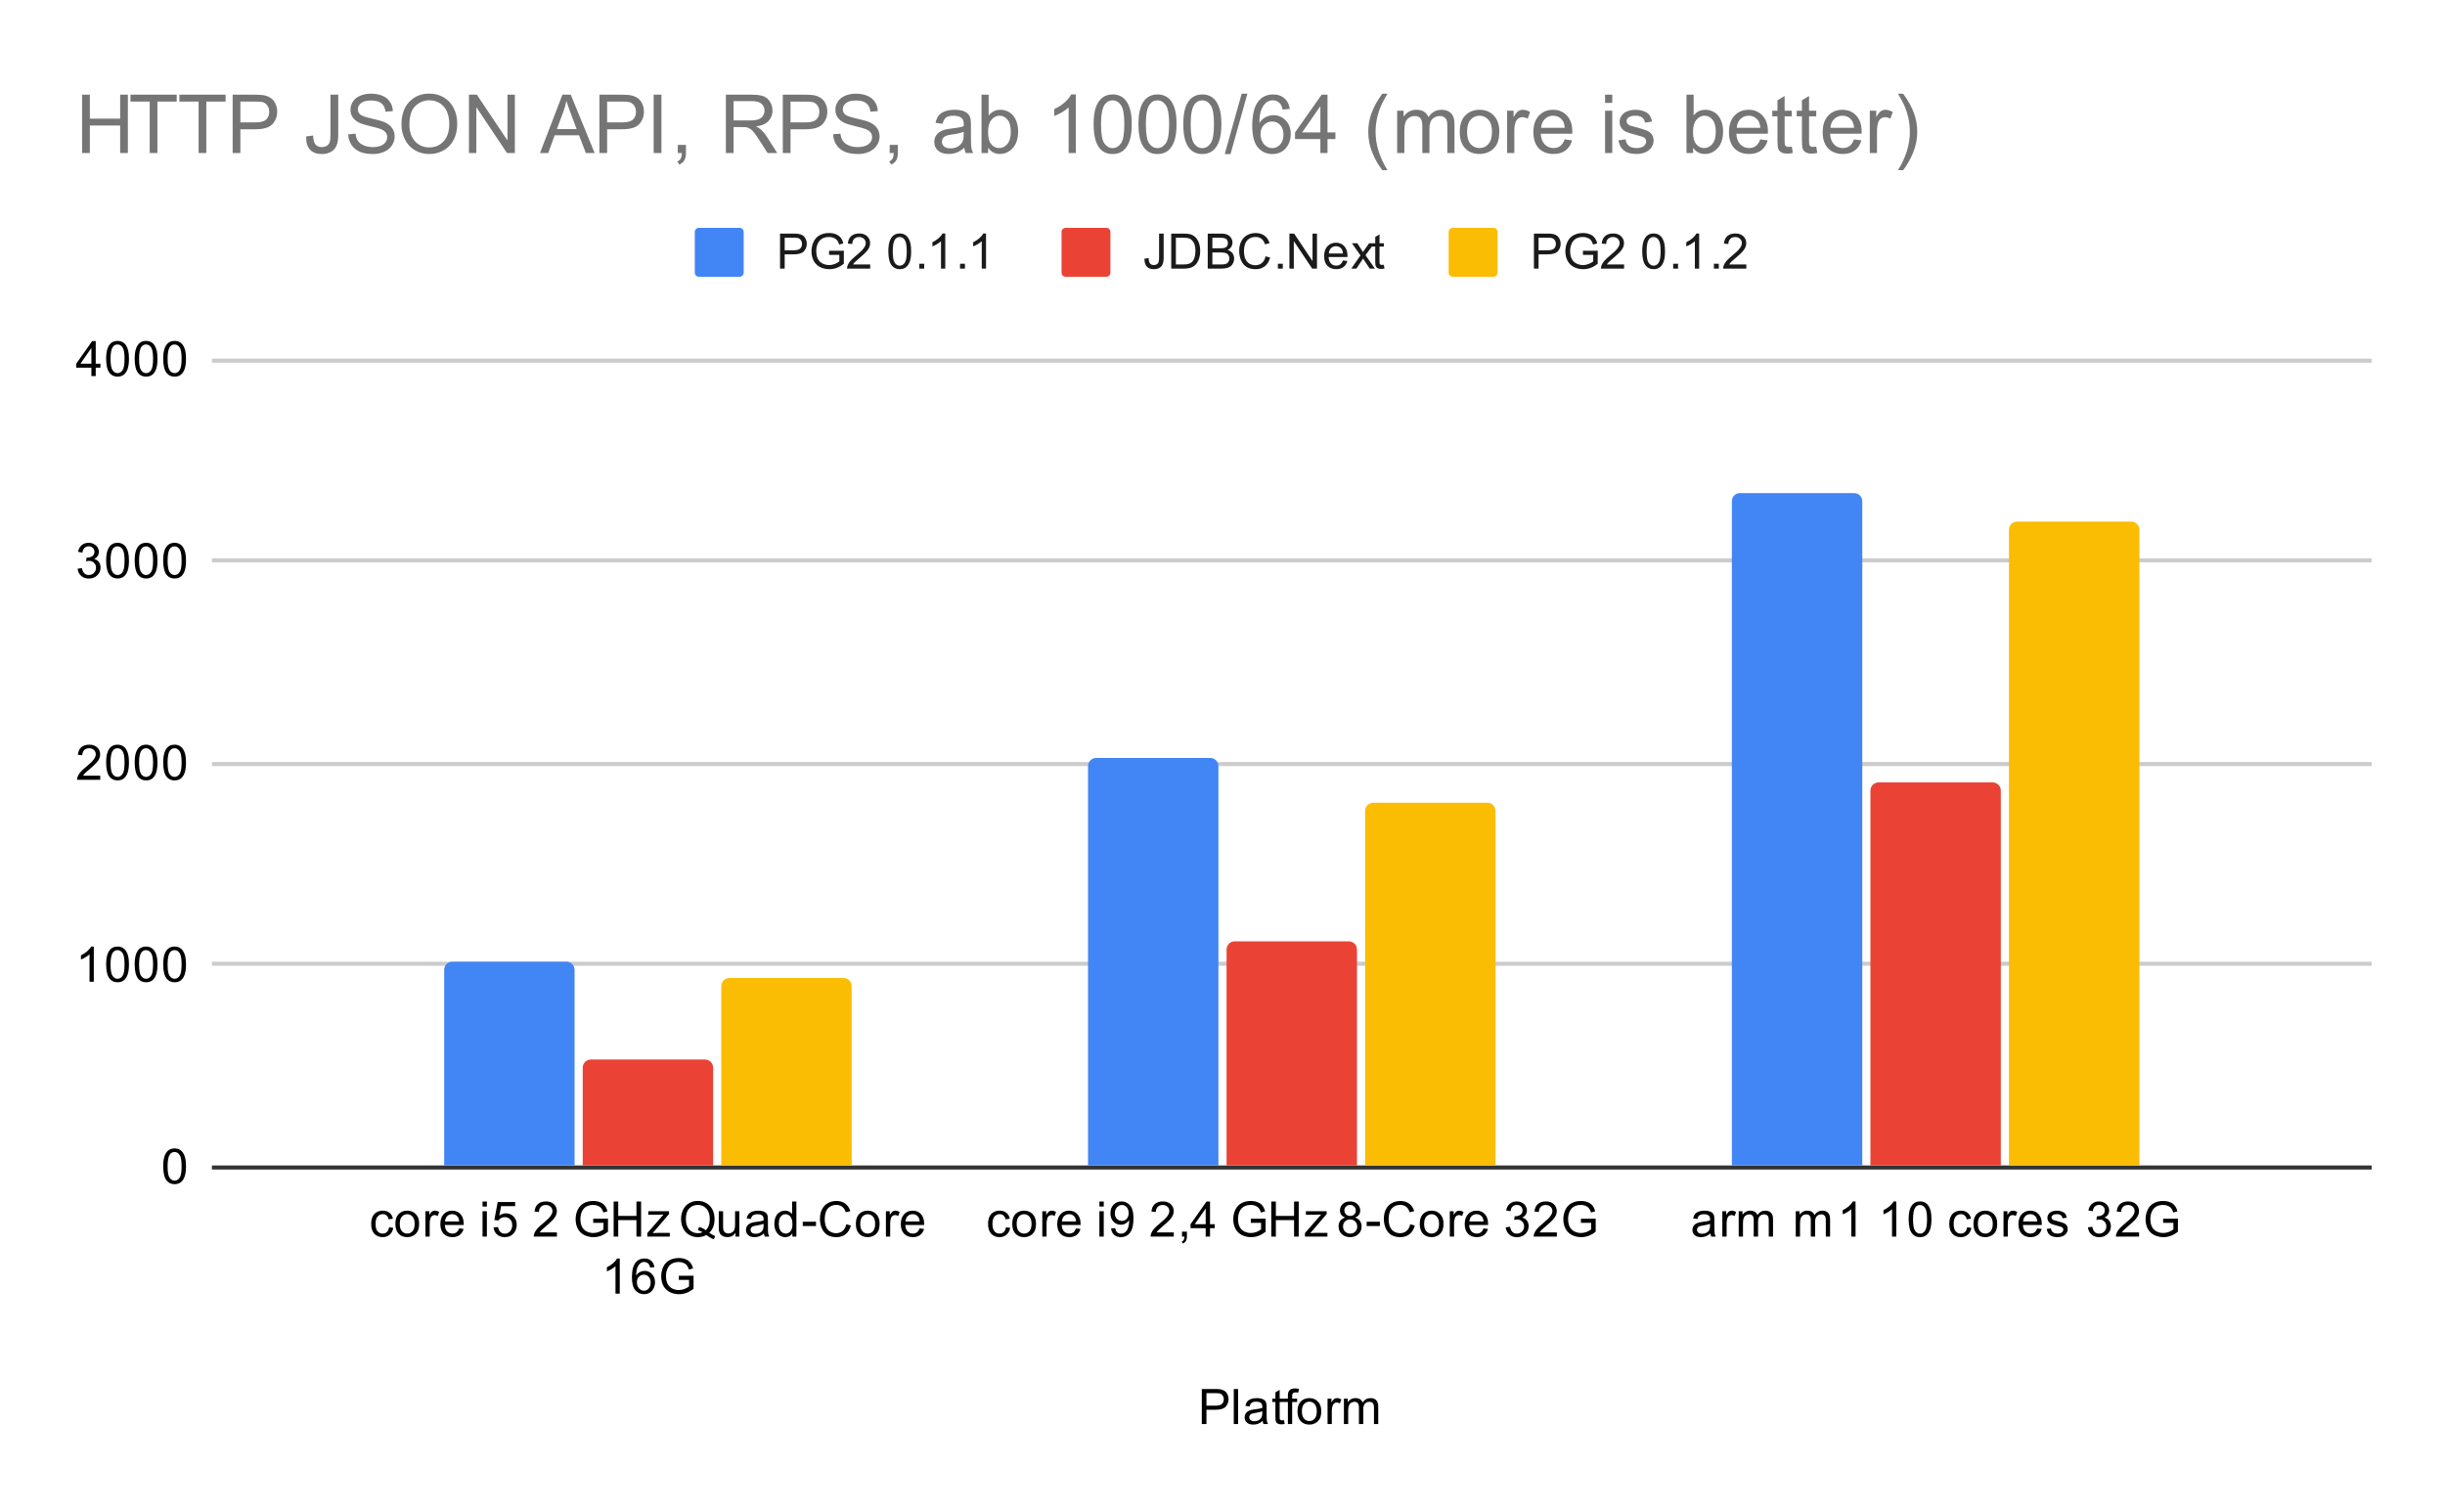 <svg version="1.1" viewBox="0.0 0.0 600.0 371.0" fill="none" stroke="none" stroke-linecap="square" stroke-miterlimit="10" width="600" height="371" xmlns:xlink="http://www.w3.org/1999/xlink" xmlns="http://www.w3.org/2000/svg"><path fill="#ffffff" d="M0 0L600.0 0L600.0 371.0L0 371.0L0 0Z" fill-rule="nonzero"/><path stroke="#333333" stroke-width="1.0" stroke-linecap="butt" d="M52.5 286.5L581.5 286.5" fill-rule="nonzero"/><path stroke="#cccccc" stroke-width="1.0" stroke-linecap="butt" d="M52.5 236.5L581.5 236.5" fill-rule="nonzero"/><path stroke="#cccccc" stroke-width="1.0" stroke-linecap="butt" d="M52.5 187.5L581.5 187.5" fill-rule="nonzero"/><path stroke="#cccccc" stroke-width="1.0" stroke-linecap="butt" d="M52.5 137.5L581.5 137.5" fill-rule="nonzero"/><path stroke="#cccccc" stroke-width="1.0" stroke-linecap="butt" d="M52.5 88.5L581.5 88.5" fill-rule="nonzero"/><clipPath id="id_0"><path d="M52.55 88.283L581.45 88.283L581.45 286.45L52.55 286.45L52.55 88.283Z" clip-rule="nonzero"/></clipPath><path stroke="#000000" stroke-width="2.0" stroke-linecap="butt" stroke-opacity="0.0" clip-path="url(#id_0)" d="M141.0 286.0L109.0 286.0L109.0 238.0C109.0 236.895 109.895 236.0 111.0 236.0L139.0 236.0C140.105 236.0 141.0 236.895 141.0 238.0Z" fill-rule="nonzero"/><path fill="#4285f4" clip-path="url(#id_0)" d="M141.0 286.0L109.0 286.0L109.0 238.0C109.0 236.895 109.895 236.0 111.0 236.0L139.0 236.0C140.105 236.0 141.0 236.895 141.0 238.0Z" fill-rule="nonzero"/><path stroke="#000000" stroke-width="2.0" stroke-linecap="butt" stroke-opacity="0.0" clip-path="url(#id_0)" d="M299.0 286.0L267.0 286.0L267.0 188.0C267.0 186.895 267.895 186.0 269.0 186.0L297.0 186.0C298.105 186.0 299.0 186.895 299.0 188.0Z" fill-rule="nonzero"/><path fill="#4285f4" clip-path="url(#id_0)" d="M299.0 286.0L267.0 286.0L267.0 188.0C267.0 186.895 267.895 186.0 269.0 186.0L297.0 186.0C298.105 186.0 299.0 186.895 299.0 188.0Z" fill-rule="nonzero"/><path stroke="#000000" stroke-width="2.0" stroke-linecap="butt" stroke-opacity="0.0" clip-path="url(#id_0)" d="M457.0 286.0L425.0 286.0L425.0 123.0C425.0 121.895 425.895 121.0 427.0 121.0L455.0 121.0C456.105 121.0 457.0 121.895 457.0 123.0Z" fill-rule="nonzero"/><path fill="#4285f4" clip-path="url(#id_0)" d="M457.0 286.0L425.0 286.0L425.0 123.0C425.0 121.895 425.895 121.0 427.0 121.0L455.0 121.0C456.105 121.0 457.0 121.895 457.0 123.0Z" fill-rule="nonzero"/><path stroke="#000000" stroke-width="2.0" stroke-linecap="butt" stroke-opacity="0.0" clip-path="url(#id_0)" d="M175.0 286.0L143.0 286.0L143.0 262.0C143.0 260.895 143.895 260.0 145.0 260.0L173.0 260.0C174.105 260.0 175.0 260.895 175.0 262.0Z" fill-rule="nonzero"/><path fill="#ea4335" clip-path="url(#id_0)" d="M175.0 286.0L143.0 286.0L143.0 262.0C143.0 260.895 143.895 260.0 145.0 260.0L173.0 260.0C174.105 260.0 175.0 260.895 175.0 262.0Z" fill-rule="nonzero"/><path stroke="#000000" stroke-width="2.0" stroke-linecap="butt" stroke-opacity="0.0" clip-path="url(#id_0)" d="M333.0 286.0L301.0 286.0L301.0 233.0C301.0 231.895 301.895 231.0 303.0 231.0L331.0 231.0C332.105 231.0 333.0 231.895 333.0 233.0Z" fill-rule="nonzero"/><path fill="#ea4335" clip-path="url(#id_0)" d="M333.0 286.0L301.0 286.0L301.0 233.0C301.0 231.895 301.895 231.0 303.0 231.0L331.0 231.0C332.105 231.0 333.0 231.895 333.0 233.0Z" fill-rule="nonzero"/><path stroke="#000000" stroke-width="2.0" stroke-linecap="butt" stroke-opacity="0.0" clip-path="url(#id_0)" d="M491.0 286.0L459.0 286.0L459.0 194.0C459.0 192.895 459.895 192.0 461.0 192.0L489.0 192.0C490.105 192.0 491.0 192.895 491.0 194.0Z" fill-rule="nonzero"/><path fill="#ea4335" clip-path="url(#id_0)" d="M491.0 286.0L459.0 286.0L459.0 194.0C459.0 192.895 459.895 192.0 461.0 192.0L489.0 192.0C490.105 192.0 491.0 192.895 491.0 194.0Z" fill-rule="nonzero"/><path stroke="#000000" stroke-width="2.0" stroke-linecap="butt" stroke-opacity="0.0" clip-path="url(#id_0)" d="M209.0 286.0L177.0 286.0L177.0 242.0C177.0 240.895 177.895 240.0 179.0 240.0L207.0 240.0C208.105 240.0 209.0 240.895 209.0 242.0Z" fill-rule="nonzero"/><path fill="#fbbc04" clip-path="url(#id_0)" d="M209.0 286.0L177.0 286.0L177.0 242.0C177.0 240.895 177.895 240.0 179.0 240.0L207.0 240.0C208.105 240.0 209.0 240.895 209.0 242.0Z" fill-rule="nonzero"/><path stroke="#000000" stroke-width="2.0" stroke-linecap="butt" stroke-opacity="0.0" clip-path="url(#id_0)" d="M367.0 286.0L335.0 286.0L335.0 199.0C335.0 197.895 335.895 197.0 337.0 197.0L365.0 197.0C366.105 197.0 367.0 197.895 367.0 199.0Z" fill-rule="nonzero"/><path fill="#fbbc04" clip-path="url(#id_0)" d="M367.0 286.0L335.0 286.0L335.0 199.0C335.0 197.895 335.895 197.0 337.0 197.0L365.0 197.0C366.105 197.0 367.0 197.895 367.0 199.0Z" fill-rule="nonzero"/><path stroke="#000000" stroke-width="2.0" stroke-linecap="butt" stroke-opacity="0.0" clip-path="url(#id_0)" d="M525.0 286.0L493.0 286.0L493.0 130.0C493.0 128.895 493.895 128.0 495.0 128.0L523.0 128.0C524.105 128.0 525.0 128.895 525.0 130.0Z" fill-rule="nonzero"/><path fill="#fbbc04" clip-path="url(#id_0)" d="M525.0 286.0L493.0 286.0L493.0 130.0C493.0 128.895 493.895 128.0 495.0 128.0L523.0 128.0C524.105 128.0 525.0 128.895 525.0 130.0Z" fill-rule="nonzero"/><path fill="#000000" d="M294.922 349.45L294.922 340.856L298.172 340.856Q299.016 340.856 299.469 340.934Q300.109 341.044 300.531 341.341Q300.969 341.637 301.219 342.169Q301.484 342.7 301.484 343.341Q301.484 344.434 300.781 345.2Q300.094 345.95 298.266 345.95L296.062 345.95L296.062 349.45L294.922 349.45ZM296.062 344.95L298.281 344.95Q299.391 344.95 299.844 344.544Q300.312 344.122 300.312 343.372Q300.312 342.841 300.031 342.466Q299.766 342.075 299.328 341.95Q299.031 341.872 298.266 341.872L296.062 341.872L296.062 344.95ZM302.766 349.45L302.766 340.856L303.828 340.856L303.828 349.45L302.766 349.45ZM309.859 348.684Q309.266 349.184 308.719 349.387Q308.188 349.591 307.562 349.591Q306.531 349.591 305.984 349.091Q305.438 348.591 305.438 347.809Q305.438 347.356 305.641 346.981Q305.844 346.591 306.188 346.372Q306.531 346.137 306.953 346.028Q307.25 345.934 307.891 345.856Q309.156 345.716 309.766 345.497Q309.766 345.278 309.766 345.231Q309.766 344.575 309.469 344.309Q309.062 343.966 308.266 343.966Q307.531 343.966 307.172 344.231Q306.812 344.481 306.641 345.137L305.609 344.997Q305.75 344.341 306.078 343.934Q306.406 343.528 307.016 343.309Q307.625 343.091 308.422 343.091Q309.219 343.091 309.719 343.278Q310.219 343.466 310.453 343.747Q310.688 344.028 310.781 344.466Q310.828 344.731 310.828 345.434L310.828 346.841Q310.828 348.309 310.891 348.7Q310.969 349.091 311.172 349.45L310.062 349.45Q309.906 349.122 309.859 348.684ZM309.766 346.325Q309.188 346.559 308.047 346.731Q307.391 346.825 307.125 346.95Q306.859 347.059 306.703 347.278Q306.562 347.497 306.562 347.778Q306.562 348.2 306.875 348.481Q307.203 348.762 307.812 348.762Q308.422 348.762 308.891 348.497Q309.375 348.231 309.594 347.762Q309.766 347.403 309.766 346.716L309.766 346.325ZM315.094 348.512L315.25 349.434Q314.797 349.528 314.453 349.528Q313.875 349.528 313.562 349.356Q313.25 349.169 313.109 348.872Q312.984 348.575 312.984 347.622L312.984 344.044L312.219 344.044L312.219 343.231L312.984 343.231L312.984 341.684L314.031 341.059L314.031 343.231L315.094 343.231L315.094 344.044L314.031 344.044L314.031 347.684Q314.031 348.137 314.078 348.262Q314.141 348.387 314.266 348.466Q314.391 348.544 314.625 348.544Q314.812 348.544 315.094 348.512ZM316.047 349.45L316.047 344.044L315.109 344.044L315.109 343.231L316.047 343.231L316.047 342.559Q316.047 341.934 316.156 341.637Q316.312 341.216 316.688 340.966Q317.078 340.716 317.766 340.716Q318.219 340.716 318.75 340.825L318.594 341.731Q318.266 341.684 317.969 341.684Q317.484 341.684 317.281 341.887Q317.094 342.091 317.094 342.653L317.094 343.231L318.312 343.231L318.312 344.044L317.094 344.044L317.094 349.45L316.047 349.45ZM318.406 346.341Q318.406 344.606 319.359 343.778Q320.156 343.091 321.312 343.091Q322.594 343.091 323.406 343.934Q324.234 344.762 324.234 346.247Q324.234 347.45 323.875 348.137Q323.516 348.825 322.812 349.216Q322.125 349.591 321.312 349.591Q320.016 349.591 319.203 348.762Q318.406 347.919 318.406 346.341ZM319.484 346.341Q319.484 347.528 320.0 348.122Q320.531 348.716 321.312 348.716Q322.109 348.716 322.625 348.122Q323.141 347.528 323.141 346.309Q323.141 345.153 322.609 344.559Q322.094 343.966 321.312 343.966Q320.531 343.966 320.0 344.559Q319.484 345.137 319.484 346.341ZM325.781 349.45L325.781 343.231L326.734 343.231L326.734 344.169Q327.094 343.512 327.391 343.309Q327.703 343.091 328.078 343.091Q328.609 343.091 329.156 343.419L328.797 344.403Q328.406 344.169 328.031 344.169Q327.672 344.169 327.391 344.387Q327.125 344.591 327.016 344.966Q326.828 345.528 326.828 346.184L326.828 349.45L325.781 349.45ZM329.797 349.45L329.797 343.231L330.734 343.231L330.734 344.106Q331.031 343.637 331.516 343.372Q332.0 343.091 332.625 343.091Q333.312 343.091 333.75 343.372Q334.203 343.653 334.375 344.169Q335.125 343.091 336.297 343.091Q337.234 343.091 337.719 343.606Q338.219 344.106 338.219 345.184L338.219 349.45L337.172 349.45L337.172 345.528Q337.172 344.903 337.062 344.622Q336.969 344.341 336.703 344.169Q336.438 343.997 336.062 343.997Q335.406 343.997 334.969 344.434Q334.547 344.872 334.547 345.841L334.547 349.45L333.484 349.45L333.484 345.403Q333.484 344.7 333.219 344.356Q332.969 343.997 332.391 343.997Q331.938 343.997 331.562 344.231Q331.188 344.466 331.016 344.919Q330.844 345.372 330.844 346.216L330.844 349.45L329.797 349.45Z" fill-rule="nonzero"/><path fill="#000000" d="M40.05 286.216Q40.05 284.684 40.362 283.762Q40.675 282.825 41.284 282.325Q41.909 281.825 42.847 281.825Q43.534 281.825 44.05 282.106Q44.581 282.387 44.925 282.919Q45.269 283.434 45.456 284.184Q45.644 284.934 45.644 286.216Q45.644 287.731 45.331 288.653Q45.034 289.575 44.409 290.091Q43.8 290.591 42.847 290.591Q41.612 290.591 40.894 289.7Q40.05 288.637 40.05 286.216ZM41.128 286.216Q41.128 288.325 41.628 289.028Q42.128 289.731 42.847 289.731Q43.581 289.731 44.066 289.028Q44.566 288.325 44.566 286.216Q44.566 284.091 44.066 283.403Q43.581 282.7 42.831 282.7Q42.112 282.7 41.675 283.309Q41.128 284.091 41.128 286.216Z" fill-rule="nonzero"/><path fill="#000000" d="M23.019 240.908L21.972 240.908L21.972 234.19Q21.581 234.549 20.956 234.924Q20.347 235.283 19.863 235.455L19.863 234.44Q20.738 234.018 21.394 233.44Q22.066 232.846 22.347 232.283L23.019 232.283L23.019 240.908ZM26.05 236.674Q26.05 235.143 26.363 234.221Q26.675 233.283 27.284 232.783Q27.909 232.283 28.847 232.283Q29.534 232.283 30.05 232.565Q30.581 232.846 30.925 233.377Q31.269 233.893 31.456 234.643Q31.644 235.393 31.644 236.674Q31.644 238.19 31.331 239.111Q31.034 240.033 30.409 240.549Q29.8 241.049 28.847 241.049Q27.613 241.049 26.894 240.158Q26.05 239.096 26.05 236.674ZM27.128 236.674Q27.128 238.783 27.628 239.486Q28.128 240.19 28.847 240.19Q29.581 240.19 30.066 239.486Q30.566 238.783 30.566 236.674Q30.566 234.549 30.066 233.861Q29.581 233.158 28.831 233.158Q28.113 233.158 27.675 233.768Q27.128 234.549 27.128 236.674ZM33.05 236.674Q33.05 235.143 33.362 234.221Q33.675 233.283 34.284 232.783Q34.909 232.283 35.847 232.283Q36.534 232.283 37.05 232.565Q37.581 232.846 37.925 233.377Q38.269 233.893 38.456 234.643Q38.644 235.393 38.644 236.674Q38.644 238.19 38.331 239.111Q38.034 240.033 37.409 240.549Q36.8 241.049 35.847 241.049Q34.612 241.049 33.894 240.158Q33.05 239.096 33.05 236.674ZM34.128 236.674Q34.128 238.783 34.628 239.486Q35.128 240.19 35.847 240.19Q36.581 240.19 37.066 239.486Q37.566 238.783 37.566 236.674Q37.566 234.549 37.066 233.861Q36.581 233.158 35.831 233.158Q35.112 233.158 34.675 233.768Q34.128 234.549 34.128 236.674ZM40.05 236.674Q40.05 235.143 40.362 234.221Q40.675 233.283 41.284 232.783Q41.909 232.283 42.847 232.283Q43.534 232.283 44.05 232.565Q44.581 232.846 44.925 233.377Q45.269 233.893 45.456 234.643Q45.644 235.393 45.644 236.674Q45.644 238.19 45.331 239.111Q45.034 240.033 44.409 240.549Q43.8 241.049 42.847 241.049Q41.612 241.049 40.894 240.158Q40.05 239.096 40.05 236.674ZM41.128 236.674Q41.128 238.783 41.628 239.486Q42.128 240.19 42.847 240.19Q43.581 240.19 44.066 239.486Q44.566 238.783 44.566 236.674Q44.566 234.549 44.066 233.861Q43.581 233.158 42.831 233.158Q42.112 233.158 41.675 233.768Q41.128 234.549 41.128 236.674Z" fill-rule="nonzero"/><path fill="#000000" d="M24.597 190.351L24.597 191.367L18.909 191.367Q18.909 190.992 19.034 190.632Q19.253 190.054 19.722 189.492Q20.206 188.929 21.113 188.195Q22.519 187.039 23.003 186.367Q23.503 185.695 23.503 185.101Q23.503 184.476 23.05 184.054Q22.597 183.617 21.878 183.617Q21.113 183.617 20.659 184.07Q20.206 184.523 20.191 185.335L19.113 185.226Q19.222 184.007 19.941 183.382Q20.675 182.742 21.909 182.742Q23.144 182.742 23.863 183.429Q24.581 184.117 24.581 185.132Q24.581 185.648 24.363 186.148Q24.159 186.632 23.659 187.195Q23.175 187.742 22.05 188.695Q21.097 189.492 20.816 189.789Q20.55 190.07 20.378 190.351L24.597 190.351ZM26.05 187.132Q26.05 185.601 26.363 184.679Q26.675 183.742 27.284 183.242Q27.909 182.742 28.847 182.742Q29.534 182.742 30.05 183.023Q30.581 183.304 30.925 183.835Q31.269 184.351 31.456 185.101Q31.644 185.851 31.644 187.132Q31.644 188.648 31.331 189.57Q31.034 190.492 30.409 191.007Q29.8 191.507 28.847 191.507Q27.613 191.507 26.894 190.617Q26.05 189.554 26.05 187.132ZM27.128 187.132Q27.128 189.242 27.628 189.945Q28.128 190.648 28.847 190.648Q29.581 190.648 30.066 189.945Q30.566 189.242 30.566 187.132Q30.566 185.007 30.066 184.32Q29.581 183.617 28.831 183.617Q28.113 183.617 27.675 184.226Q27.128 185.007 27.128 187.132ZM33.05 187.132Q33.05 185.601 33.362 184.679Q33.675 183.742 34.284 183.242Q34.909 182.742 35.847 182.742Q36.534 182.742 37.05 183.023Q37.581 183.304 37.925 183.835Q38.269 184.351 38.456 185.101Q38.644 185.851 38.644 187.132Q38.644 188.648 38.331 189.57Q38.034 190.492 37.409 191.007Q36.8 191.507 35.847 191.507Q34.612 191.507 33.894 190.617Q33.05 189.554 33.05 187.132ZM34.128 187.132Q34.128 189.242 34.628 189.945Q35.128 190.648 35.847 190.648Q36.581 190.648 37.066 189.945Q37.566 189.242 37.566 187.132Q37.566 185.007 37.066 184.32Q36.581 183.617 35.831 183.617Q35.112 183.617 34.675 184.226Q34.128 185.007 34.128 187.132ZM40.05 187.132Q40.05 185.601 40.362 184.679Q40.675 183.742 41.284 183.242Q41.909 182.742 42.847 182.742Q43.534 182.742 44.05 183.023Q44.581 183.304 44.925 183.835Q45.269 184.351 45.456 185.101Q45.644 185.851 45.644 187.132Q45.644 188.648 45.331 189.57Q45.034 190.492 44.409 191.007Q43.8 191.507 42.847 191.507Q41.612 191.507 40.894 190.617Q40.05 189.554 40.05 187.132ZM41.128 187.132Q41.128 189.242 41.628 189.945Q42.128 190.648 42.847 190.648Q43.581 190.648 44.066 189.945Q44.566 189.242 44.566 187.132Q44.566 185.007 44.066 184.32Q43.581 183.617 42.831 183.617Q42.112 183.617 41.675 184.226Q41.128 185.007 41.128 187.132Z" fill-rule="nonzero"/><path fill="#000000" d="M19.05 139.559L20.113 139.419Q20.284 140.309 20.722 140.716Q21.159 141.106 21.784 141.106Q22.534 141.106 23.05 140.591Q23.566 140.075 23.566 139.309Q23.566 138.591 23.081 138.122Q22.613 137.637 21.878 137.637Q21.581 137.637 21.128 137.762L21.253 136.825Q21.363 136.841 21.425 136.841Q22.097 136.841 22.628 136.497Q23.175 136.137 23.175 135.403Q23.175 134.825 22.784 134.45Q22.394 134.059 21.769 134.059Q21.159 134.059 20.738 134.45Q20.331 134.841 20.222 135.606L19.159 135.419Q19.347 134.372 20.034 133.794Q20.722 133.2 21.738 133.2Q22.441 133.2 23.034 133.512Q23.628 133.809 23.941 134.325Q24.253 134.841 24.253 135.434Q24.253 135.981 23.956 136.45Q23.659 136.903 23.081 137.169Q23.831 137.341 24.253 137.903Q24.675 138.45 24.675 139.294Q24.675 140.419 23.847 141.2Q23.034 141.981 21.784 141.981Q20.659 141.981 19.909 141.309Q19.159 140.622 19.05 139.559ZM26.05 137.591Q26.05 136.059 26.363 135.137Q26.675 134.2 27.284 133.7Q27.909 133.2 28.847 133.2Q29.534 133.2 30.05 133.481Q30.581 133.762 30.925 134.294Q31.269 134.809 31.456 135.559Q31.644 136.309 31.644 137.591Q31.644 139.106 31.331 140.028Q31.034 140.95 30.409 141.466Q29.8 141.966 28.847 141.966Q27.613 141.966 26.894 141.075Q26.05 140.012 26.05 137.591ZM27.128 137.591Q27.128 139.7 27.628 140.403Q28.128 141.106 28.847 141.106Q29.581 141.106 30.066 140.403Q30.566 139.7 30.566 137.591Q30.566 135.466 30.066 134.778Q29.581 134.075 28.831 134.075Q28.113 134.075 27.675 134.684Q27.128 135.466 27.128 137.591ZM33.05 137.591Q33.05 136.059 33.362 135.137Q33.675 134.2 34.284 133.7Q34.909 133.2 35.847 133.2Q36.534 133.2 37.05 133.481Q37.581 133.762 37.925 134.294Q38.269 134.809 38.456 135.559Q38.644 136.309 38.644 137.591Q38.644 139.106 38.331 140.028Q38.034 140.95 37.409 141.466Q36.8 141.966 35.847 141.966Q34.612 141.966 33.894 141.075Q33.05 140.012 33.05 137.591ZM34.128 137.591Q34.128 139.7 34.628 140.403Q35.128 141.106 35.847 141.106Q36.581 141.106 37.066 140.403Q37.566 139.7 37.566 137.591Q37.566 135.466 37.066 134.778Q36.581 134.075 35.831 134.075Q35.112 134.075 34.675 134.684Q34.128 135.466 34.128 137.591ZM40.05 137.591Q40.05 136.059 40.362 135.137Q40.675 134.2 41.284 133.7Q41.909 133.2 42.847 133.2Q43.534 133.2 44.05 133.481Q44.581 133.762 44.925 134.294Q45.269 134.809 45.456 135.559Q45.644 136.309 45.644 137.591Q45.644 139.106 45.331 140.028Q45.034 140.95 44.409 141.466Q43.8 141.966 42.847 141.966Q41.612 141.966 40.894 141.075Q40.05 140.012 40.05 137.591ZM41.128 137.591Q41.128 139.7 41.628 140.403Q42.128 141.106 42.847 141.106Q43.581 141.106 44.066 140.403Q44.566 139.7 44.566 137.591Q44.566 135.466 44.066 134.778Q43.581 134.075 42.831 134.075Q42.112 134.075 41.675 134.684Q41.128 135.466 41.128 137.591Z" fill-rule="nonzero"/><path fill="#000000" d="M22.425 92.283L22.425 90.221L18.706 90.221L18.706 89.252L22.628 83.69L23.488 83.69L23.488 89.252L24.644 89.252L24.644 90.221L23.488 90.221L23.488 92.283L22.425 92.283ZM22.425 89.252L22.425 85.393L19.738 89.252L22.425 89.252ZM26.05 88.049Q26.05 86.518 26.363 85.596Q26.675 84.658 27.284 84.158Q27.909 83.658 28.847 83.658Q29.534 83.658 30.05 83.94Q30.581 84.221 30.925 84.752Q31.269 85.268 31.456 86.018Q31.644 86.768 31.644 88.049Q31.644 89.565 31.331 90.486Q31.034 91.408 30.409 91.924Q29.8 92.424 28.847 92.424Q27.613 92.424 26.894 91.533Q26.05 90.471 26.05 88.049ZM27.128 88.049Q27.128 90.158 27.628 90.861Q28.128 91.565 28.847 91.565Q29.581 91.565 30.066 90.861Q30.566 90.158 30.566 88.049Q30.566 85.924 30.066 85.236Q29.581 84.533 28.831 84.533Q28.113 84.533 27.675 85.143Q27.128 85.924 27.128 88.049ZM33.05 88.049Q33.05 86.518 33.362 85.596Q33.675 84.658 34.284 84.158Q34.909 83.658 35.847 83.658Q36.534 83.658 37.05 83.94Q37.581 84.221 37.925 84.752Q38.269 85.268 38.456 86.018Q38.644 86.768 38.644 88.049Q38.644 89.565 38.331 90.486Q38.034 91.408 37.409 91.924Q36.8 92.424 35.847 92.424Q34.612 92.424 33.894 91.533Q33.05 90.471 33.05 88.049ZM34.128 88.049Q34.128 90.158 34.628 90.861Q35.128 91.565 35.847 91.565Q36.581 91.565 37.066 90.861Q37.566 90.158 37.566 88.049Q37.566 85.924 37.066 85.236Q36.581 84.533 35.831 84.533Q35.112 84.533 34.675 85.143Q34.128 85.924 34.128 88.049ZM40.05 88.049Q40.05 86.518 40.362 85.596Q40.675 84.658 41.284 84.158Q41.909 83.658 42.847 83.658Q43.534 83.658 44.05 83.94Q44.581 84.221 44.925 84.752Q45.269 85.268 45.456 86.018Q45.644 86.768 45.644 88.049Q45.644 89.565 45.331 90.486Q45.034 91.408 44.409 91.924Q43.8 92.424 42.847 92.424Q41.612 92.424 40.894 91.533Q40.05 90.471 40.05 88.049ZM41.128 88.049Q41.128 90.158 41.628 90.861Q42.128 91.565 42.847 91.565Q43.581 91.565 44.066 90.861Q44.566 90.158 44.566 88.049Q44.566 85.924 44.066 85.236Q43.581 84.533 42.831 84.533Q42.112 84.533 41.675 85.143Q41.128 85.924 41.128 88.049Z" fill-rule="nonzero"/><path fill="#000000" d="M95.479 301.169L96.51 301.309Q96.338 302.372 95.635 302.981Q94.932 303.591 93.916 303.591Q92.635 303.591 91.854 302.762Q91.088 301.919 91.088 300.356Q91.088 299.356 91.416 298.606Q91.76 297.841 92.432 297.466Q93.119 297.091 93.932 297.091Q94.932 297.091 95.573 297.606Q96.229 298.106 96.416 299.059L95.385 299.216Q95.244 298.591 94.869 298.278Q94.494 297.95 93.963 297.95Q93.166 297.95 92.666 298.528Q92.166 299.091 92.166 300.325Q92.166 301.591 92.651 302.153Q93.135 302.716 93.901 302.716Q94.526 302.716 94.932 302.341Q95.354 301.966 95.479 301.169ZM97.026 300.341Q97.026 298.606 97.979 297.778Q98.776 297.091 99.932 297.091Q101.213 297.091 102.026 297.934Q102.854 298.762 102.854 300.247Q102.854 301.45 102.494 302.137Q102.135 302.825 101.432 303.216Q100.744 303.591 99.932 303.591Q98.635 303.591 97.823 302.762Q97.026 301.919 97.026 300.341ZM98.104 300.341Q98.104 301.528 98.619 302.122Q99.151 302.716 99.932 302.716Q100.729 302.716 101.244 302.122Q101.76 301.528 101.76 300.309Q101.76 299.153 101.229 298.559Q100.713 297.966 99.932 297.966Q99.151 297.966 98.619 298.559Q98.104 299.137 98.104 300.341ZM104.401 303.45L104.401 297.231L105.354 297.231L105.354 298.169Q105.713 297.512 106.01 297.309Q106.323 297.091 106.698 297.091Q107.229 297.091 107.776 297.419L107.416 298.403Q107.026 298.169 106.651 298.169Q106.291 298.169 106.01 298.387Q105.744 298.591 105.635 298.966Q105.448 299.528 105.448 300.184L105.448 303.45L104.401 303.45ZM112.666 301.45L113.76 301.575Q113.51 302.528 112.807 303.059Q112.104 303.591 111.026 303.591Q109.666 303.591 108.854 302.747Q108.057 301.903 108.057 300.387Q108.057 298.825 108.869 297.966Q109.682 297.091 110.963 297.091Q112.213 297.091 112.994 297.934Q113.791 298.778 113.791 300.325Q113.791 300.419 113.791 300.606L109.151 300.606Q109.213 301.637 109.729 302.184Q110.244 302.716 111.026 302.716Q111.604 302.716 112.01 302.419Q112.432 302.106 112.666 301.45ZM109.213 299.747L112.682 299.747Q112.619 298.95 112.291 298.559Q111.776 297.95 110.979 297.95Q110.244 297.95 109.744 298.434Q109.26 298.919 109.213 299.747ZM118.416 296.075L118.416 294.856L119.479 294.856L119.479 296.075L118.416 296.075ZM118.416 303.45L118.416 297.231L119.479 297.231L119.479 303.45L118.416 303.45ZM121.119 301.2L122.229 301.106Q122.354 301.919 122.791 302.325Q123.244 302.731 123.885 302.731Q124.635 302.731 125.166 302.153Q125.698 301.575 125.698 300.637Q125.698 299.731 125.182 299.216Q124.682 298.684 123.854 298.684Q123.354 298.684 122.932 298.919Q122.526 299.153 122.291 299.512L121.307 299.387L122.135 294.981L126.416 294.981L126.416 295.981L122.979 295.981L122.526 298.294Q123.291 297.747 124.135 297.747Q125.26 297.747 126.026 298.528Q126.807 299.309 126.807 300.544Q126.807 301.7 126.135 302.559Q125.307 303.591 123.885 303.591Q122.713 303.591 121.963 302.934Q121.229 302.278 121.119 301.2ZM136.666 302.434L136.666 303.45L130.979 303.45Q130.979 303.075 131.104 302.716Q131.323 302.137 131.791 301.575Q132.276 301.012 133.182 300.278Q134.588 299.122 135.073 298.45Q135.573 297.778 135.573 297.184Q135.573 296.559 135.119 296.137Q134.666 295.7 133.948 295.7Q133.182 295.7 132.729 296.153Q132.276 296.606 132.26 297.419L131.182 297.309Q131.291 296.091 132.01 295.466Q132.744 294.825 133.979 294.825Q135.213 294.825 135.932 295.512Q136.651 296.2 136.651 297.216Q136.651 297.731 136.432 298.231Q136.229 298.716 135.729 299.278Q135.244 299.825 134.119 300.778Q133.166 301.575 132.885 301.872Q132.619 302.153 132.448 302.434L136.666 302.434ZM145.573 300.075L145.573 299.075L149.198 299.059L149.198 302.247Q148.369 302.919 147.479 303.262Q146.588 303.591 145.651 303.591Q144.385 303.591 143.338 303.059Q142.307 302.512 141.776 301.497Q141.26 300.466 141.26 299.2Q141.26 297.934 141.776 296.856Q142.307 295.762 143.291 295.247Q144.276 294.716 145.557 294.716Q146.494 294.716 147.244 295.012Q147.994 295.309 148.416 295.856Q148.854 296.387 149.073 297.262L148.057 297.544Q147.854 296.887 147.557 296.512Q147.276 296.137 146.744 295.919Q146.213 295.684 145.573 295.684Q144.791 295.684 144.213 295.919Q143.651 296.153 143.291 296.544Q142.948 296.934 142.76 297.403Q142.432 298.2 142.432 299.122Q142.432 300.278 142.823 301.059Q143.229 301.825 143.979 302.2Q144.729 302.575 145.588 302.575Q146.323 302.575 147.026 302.294Q147.729 301.997 148.088 301.684L148.088 300.075L145.573 300.075ZM150.588 303.45L150.588 294.856L151.713 294.856L151.713 298.387L156.182 298.387L156.182 294.856L157.323 294.856L157.323 303.45L156.182 303.45L156.182 299.403L151.713 299.403L151.713 303.45L150.588 303.45ZM158.854 303.45L158.854 302.591L162.823 298.044Q162.135 298.075 161.619 298.075L159.088 298.075L159.088 297.231L164.182 297.231L164.182 297.919L160.807 301.872L160.151 302.591Q160.869 302.544 161.479 302.544L164.369 302.544L164.369 303.45L158.854 303.45ZM174.057 302.528Q174.854 303.075 175.51 303.325L175.182 304.122Q174.26 303.778 173.338 303.059Q172.385 303.591 171.229 303.591Q170.057 303.591 169.104 303.028Q168.166 302.466 167.651 301.45Q167.135 300.434 167.135 299.153Q167.135 297.887 167.651 296.841Q168.166 295.794 169.119 295.247Q170.073 294.7 171.244 294.7Q172.432 294.7 173.385 295.278Q174.354 295.841 174.854 296.856Q175.354 297.872 175.354 299.153Q175.354 300.216 175.026 301.059Q174.713 301.903 174.057 302.528ZM171.557 301.075Q172.541 301.356 173.182 301.903Q174.182 300.981 174.182 299.153Q174.182 298.106 173.823 297.325Q173.463 296.544 172.776 296.122Q172.104 295.684 171.26 295.684Q169.979 295.684 169.135 296.559Q168.307 297.419 168.307 299.153Q168.307 300.825 169.135 301.731Q169.963 302.622 171.26 302.622Q171.869 302.622 172.401 302.387Q171.869 302.044 171.276 301.903L171.557 301.075ZM180.494 303.45L180.494 302.528Q179.76 303.591 178.51 303.591Q177.963 303.591 177.479 303.387Q177.01 303.169 176.776 302.856Q176.541 302.528 176.448 302.059Q176.385 301.762 176.385 301.075L176.385 297.231L177.448 297.231L177.448 300.684Q177.448 301.497 177.51 301.794Q177.604 302.2 177.916 302.45Q178.244 302.684 178.729 302.684Q179.198 302.684 179.604 302.45Q180.026 302.2 180.198 301.778Q180.385 301.356 180.385 300.559L180.385 297.231L181.432 297.231L181.432 303.45L180.494 303.45ZM187.479 302.684Q186.885 303.184 186.338 303.387Q185.807 303.591 185.182 303.591Q184.151 303.591 183.604 303.091Q183.057 302.591 183.057 301.809Q183.057 301.356 183.26 300.981Q183.463 300.591 183.807 300.372Q184.151 300.137 184.573 300.028Q184.869 299.934 185.51 299.856Q186.776 299.716 187.385 299.497Q187.385 299.278 187.385 299.231Q187.385 298.575 187.088 298.309Q186.682 297.966 185.885 297.966Q185.151 297.966 184.791 298.231Q184.432 298.481 184.26 299.137L183.229 298.997Q183.369 298.341 183.698 297.934Q184.026 297.528 184.635 297.309Q185.244 297.091 186.041 297.091Q186.838 297.091 187.338 297.278Q187.838 297.466 188.073 297.747Q188.307 298.028 188.401 298.466Q188.448 298.731 188.448 299.434L188.448 300.841Q188.448 302.309 188.51 302.7Q188.588 303.091 188.791 303.45L187.682 303.45Q187.526 303.122 187.479 302.684ZM187.385 300.325Q186.807 300.559 185.666 300.731Q185.01 300.825 184.744 300.95Q184.479 301.059 184.323 301.278Q184.182 301.497 184.182 301.778Q184.182 302.2 184.494 302.481Q184.823 302.762 185.432 302.762Q186.041 302.762 186.51 302.497Q186.994 302.231 187.213 301.762Q187.385 301.403 187.385 300.716L187.385 300.325ZM194.448 303.45L194.448 302.669Q193.854 303.591 192.713 303.591Q191.963 303.591 191.338 303.184Q190.713 302.762 190.369 302.028Q190.026 301.294 190.026 300.341Q190.026 299.419 190.338 298.653Q190.651 297.887 191.276 297.497Q191.901 297.091 192.666 297.091Q193.229 297.091 193.666 297.325Q194.104 297.559 194.385 297.934L194.385 294.856L195.432 294.856L195.432 303.45L194.448 303.45ZM191.119 300.341Q191.119 301.544 191.619 302.137Q192.119 302.716 192.807 302.716Q193.494 302.716 193.979 302.153Q194.463 301.591 194.463 300.434Q194.463 299.153 193.963 298.559Q193.479 297.966 192.76 297.966Q192.057 297.966 191.588 298.544Q191.119 299.106 191.119 300.341ZM196.994 300.872L196.994 299.809L200.244 299.809L200.244 300.872L196.994 300.872ZM207.682 300.434L208.807 300.731Q208.448 302.122 207.526 302.856Q206.604 303.591 205.26 303.591Q203.869 303.591 202.994 303.028Q202.119 302.466 201.666 301.403Q201.213 300.325 201.213 299.091Q201.213 297.747 201.729 296.747Q202.244 295.747 203.182 295.231Q204.135 294.716 205.276 294.716Q206.557 294.716 207.432 295.372Q208.323 296.028 208.666 297.216L207.541 297.481Q207.244 296.544 206.666 296.122Q206.104 295.684 205.244 295.684Q204.26 295.684 203.588 296.169Q202.932 296.637 202.651 297.434Q202.385 298.231 202.385 299.091Q202.385 300.184 202.698 300.997Q203.026 301.809 203.698 302.216Q204.369 302.622 205.166 302.622Q206.119 302.622 206.776 302.075Q207.448 301.528 207.682 300.434ZM210.026 300.341Q210.026 298.606 210.979 297.778Q211.776 297.091 212.932 297.091Q214.213 297.091 215.026 297.934Q215.854 298.762 215.854 300.247Q215.854 301.45 215.494 302.137Q215.135 302.825 214.432 303.216Q213.744 303.591 212.932 303.591Q211.635 303.591 210.823 302.762Q210.026 301.919 210.026 300.341ZM211.104 300.341Q211.104 301.528 211.619 302.122Q212.151 302.716 212.932 302.716Q213.729 302.716 214.244 302.122Q214.76 301.528 214.76 300.309Q214.76 299.153 214.229 298.559Q213.713 297.966 212.932 297.966Q212.151 297.966 211.619 298.559Q211.104 299.137 211.104 300.341ZM217.401 303.45L217.401 297.231L218.354 297.231L218.354 298.169Q218.713 297.512 219.01 297.309Q219.323 297.091 219.698 297.091Q220.229 297.091 220.776 297.419L220.416 298.403Q220.026 298.169 219.651 298.169Q219.291 298.169 219.01 298.387Q218.744 298.591 218.635 298.966Q218.448 299.528 218.448 300.184L218.448 303.45L217.401 303.45ZM225.666 301.45L226.76 301.575Q226.51 302.528 225.807 303.059Q225.104 303.591 224.026 303.591Q222.666 303.591 221.854 302.747Q221.057 301.903 221.057 300.387Q221.057 298.825 221.869 297.966Q222.682 297.091 223.963 297.091Q225.213 297.091 225.994 297.934Q226.791 298.778 226.791 300.325Q226.791 300.419 226.791 300.606L222.151 300.606Q222.213 301.637 222.729 302.184Q223.244 302.716 224.026 302.716Q224.604 302.716 225.01 302.419Q225.432 302.106 225.666 301.45ZM222.213 299.747L225.682 299.747Q225.619 298.95 225.291 298.559Q224.776 297.95 223.979 297.95Q223.244 297.95 222.744 298.434Q222.26 298.919 222.213 299.747Z" fill-rule="nonzero"/><path fill="#000000" d="M152.088 317.45L151.041 317.45L151.041 310.731Q150.651 311.091 150.026 311.466Q149.416 311.825 148.932 311.997L148.932 310.981Q149.807 310.559 150.463 309.981Q151.135 309.387 151.416 308.825L152.088 308.825L152.088 317.45ZM160.588 310.966L159.541 311.044Q159.401 310.419 159.151 310.137Q158.713 309.684 158.088 309.684Q157.588 309.684 157.198 309.966Q156.713 310.341 156.416 311.044Q156.135 311.731 156.119 313.012Q156.494 312.434 157.041 312.153Q157.604 311.872 158.213 311.872Q159.26 311.872 159.994 312.653Q160.744 313.434 160.744 314.653Q160.744 315.466 160.385 316.169Q160.041 316.856 159.432 317.231Q158.823 317.591 158.057 317.591Q156.729 317.591 155.901 316.622Q155.073 315.653 155.073 313.434Q155.073 310.934 155.994 309.809Q156.791 308.825 158.151 308.825Q159.166 308.825 159.807 309.403Q160.463 309.966 160.588 310.966ZM156.291 314.669Q156.291 315.216 156.51 315.716Q156.744 316.2 157.151 316.466Q157.573 316.731 158.041 316.731Q158.698 316.731 159.182 316.2Q159.666 315.653 159.666 314.731Q159.666 313.841 159.182 313.325Q158.713 312.809 157.994 312.809Q157.276 312.809 156.776 313.325Q156.291 313.841 156.291 314.669ZM166.573 314.075L166.573 313.075L170.198 313.059L170.198 316.247Q169.369 316.919 168.479 317.262Q167.588 317.591 166.651 317.591Q165.385 317.591 164.338 317.059Q163.307 316.512 162.776 315.497Q162.26 314.466 162.26 313.2Q162.26 311.934 162.776 310.856Q163.307 309.762 164.291 309.247Q165.276 308.716 166.557 308.716Q167.494 308.716 168.244 309.012Q168.994 309.309 169.416 309.856Q169.854 310.387 170.073 311.262L169.057 311.544Q168.854 310.887 168.557 310.512Q168.276 310.137 167.744 309.919Q167.213 309.684 166.573 309.684Q165.791 309.684 165.213 309.919Q164.651 310.153 164.291 310.544Q163.948 310.934 163.76 311.403Q163.432 312.2 163.432 313.122Q163.432 314.278 163.823 315.059Q164.229 315.825 164.979 316.2Q165.729 316.575 166.588 316.575Q167.323 316.575 168.026 316.294Q168.729 315.997 169.088 315.684L169.088 314.075L166.573 314.075Z" fill-rule="nonzero"/><path fill="#000000" d="M246.859 301.169L247.891 301.309Q247.719 302.372 247.016 302.981Q246.312 303.591 245.297 303.591Q244.016 303.591 243.234 302.762Q242.469 301.919 242.469 300.356Q242.469 299.356 242.797 298.606Q243.141 297.841 243.812 297.466Q244.5 297.091 245.312 297.091Q246.312 297.091 246.953 297.606Q247.609 298.106 247.797 299.059L246.766 299.216Q246.625 298.591 246.25 298.278Q245.875 297.95 245.344 297.95Q244.547 297.95 244.047 298.528Q243.547 299.091 243.547 300.325Q243.547 301.591 244.031 302.153Q244.516 302.716 245.281 302.716Q245.906 302.716 246.312 302.341Q246.734 301.966 246.859 301.169ZM248.406 300.341Q248.406 298.606 249.359 297.778Q250.156 297.091 251.312 297.091Q252.594 297.091 253.406 297.934Q254.234 298.762 254.234 300.247Q254.234 301.45 253.875 302.137Q253.516 302.825 252.812 303.216Q252.125 303.591 251.312 303.591Q250.016 303.591 249.203 302.762Q248.406 301.919 248.406 300.341ZM249.484 300.341Q249.484 301.528 250.0 302.122Q250.531 302.716 251.312 302.716Q252.109 302.716 252.625 302.122Q253.141 301.528 253.141 300.309Q253.141 299.153 252.609 298.559Q252.094 297.966 251.312 297.966Q250.531 297.966 250.0 298.559Q249.484 299.137 249.484 300.341ZM255.781 303.45L255.781 297.231L256.734 297.231L256.734 298.169Q257.094 297.512 257.391 297.309Q257.703 297.091 258.078 297.091Q258.609 297.091 259.156 297.419L258.797 298.403Q258.406 298.169 258.031 298.169Q257.672 298.169 257.391 298.387Q257.125 298.591 257.016 298.966Q256.828 299.528 256.828 300.184L256.828 303.45L255.781 303.45ZM264.047 301.45L265.141 301.575Q264.891 302.528 264.188 303.059Q263.484 303.591 262.406 303.591Q261.047 303.591 260.234 302.747Q259.438 301.903 259.438 300.387Q259.438 298.825 260.25 297.966Q261.062 297.091 262.344 297.091Q263.594 297.091 264.375 297.934Q265.172 298.778 265.172 300.325Q265.172 300.419 265.172 300.606L260.531 300.606Q260.594 301.637 261.109 302.184Q261.625 302.716 262.406 302.716Q262.984 302.716 263.391 302.419Q263.812 302.106 264.047 301.45ZM260.594 299.747L264.062 299.747Q264.0 298.95 263.672 298.559Q263.156 297.95 262.359 297.95Q261.625 297.95 261.125 298.434Q260.641 298.919 260.594 299.747ZM269.797 296.075L269.797 294.856L270.859 294.856L270.859 296.075L269.797 296.075ZM269.797 303.45L269.797 297.231L270.859 297.231L270.859 303.45L269.797 303.45ZM272.656 301.466L273.672 301.372Q273.797 302.091 274.156 302.419Q274.531 302.731 275.094 302.731Q275.578 302.731 275.938 302.512Q276.312 302.278 276.547 301.919Q276.781 301.544 276.938 300.919Q277.094 300.278 277.094 299.622Q277.094 299.544 277.094 299.403Q276.781 299.903 276.234 300.231Q275.688 300.544 275.047 300.544Q273.969 300.544 273.234 299.778Q272.5 298.997 272.5 297.731Q272.5 296.419 273.266 295.622Q274.047 294.825 275.203 294.825Q276.031 294.825 276.719 295.278Q277.422 295.731 277.781 296.575Q278.141 297.403 278.141 298.981Q278.141 300.622 277.781 301.606Q277.438 302.575 276.719 303.091Q276.016 303.591 275.078 303.591Q274.062 303.591 273.422 303.044Q272.781 302.481 272.656 301.466ZM276.969 297.669Q276.969 296.762 276.484 296.231Q276.016 295.7 275.328 295.7Q274.625 295.7 274.094 296.278Q273.578 296.841 273.578 297.762Q273.578 298.575 274.078 299.091Q274.578 299.606 275.297 299.606Q276.031 299.606 276.5 299.091Q276.969 298.575 276.969 297.669ZM288.047 302.434L288.047 303.45L282.359 303.45Q282.359 303.075 282.484 302.716Q282.703 302.137 283.172 301.575Q283.656 301.012 284.562 300.278Q285.969 299.122 286.453 298.45Q286.953 297.778 286.953 297.184Q286.953 296.559 286.5 296.137Q286.047 295.7 285.328 295.7Q284.562 295.7 284.109 296.153Q283.656 296.606 283.641 297.419L282.562 297.309Q282.672 296.091 283.391 295.466Q284.125 294.825 285.359 294.825Q286.594 294.825 287.312 295.512Q288.031 296.2 288.031 297.216Q288.031 297.731 287.812 298.231Q287.609 298.716 287.109 299.278Q286.625 299.825 285.5 300.778Q284.547 301.575 284.266 301.872Q284.0 302.153 283.828 302.434L288.047 302.434ZM290.062 303.45L290.062 302.247L291.266 302.247L291.266 303.45Q291.266 304.106 291.031 304.512Q290.797 304.934 290.297 305.153L290.0 304.7Q290.328 304.559 290.484 304.262Q290.641 303.981 290.672 303.45L290.062 303.45ZM295.875 303.45L295.875 301.387L292.156 301.387L292.156 300.419L296.078 294.856L296.938 294.856L296.938 300.419L298.094 300.419L298.094 301.387L296.938 301.387L296.938 303.45L295.875 303.45ZM295.875 300.419L295.875 296.559L293.188 300.419L295.875 300.419ZM306.953 300.075L306.953 299.075L310.578 299.059L310.578 302.247Q309.75 302.919 308.859 303.262Q307.969 303.591 307.031 303.591Q305.766 303.591 304.719 303.059Q303.688 302.512 303.156 301.497Q302.641 300.466 302.641 299.2Q302.641 297.934 303.156 296.856Q303.688 295.762 304.672 295.247Q305.656 294.716 306.938 294.716Q307.875 294.716 308.625 295.012Q309.375 295.309 309.797 295.856Q310.234 296.387 310.453 297.262L309.438 297.544Q309.234 296.887 308.938 296.512Q308.656 296.137 308.125 295.919Q307.594 295.684 306.953 295.684Q306.172 295.684 305.594 295.919Q305.031 296.153 304.672 296.544Q304.328 296.934 304.141 297.403Q303.812 298.2 303.812 299.122Q303.812 300.278 304.203 301.059Q304.609 301.825 305.359 302.2Q306.109 302.575 306.969 302.575Q307.703 302.575 308.406 302.294Q309.109 301.997 309.469 301.684L309.469 300.075L306.953 300.075ZM311.969 303.45L311.969 294.856L313.094 294.856L313.094 298.387L317.562 298.387L317.562 294.856L318.703 294.856L318.703 303.45L317.562 303.45L317.562 299.403L313.094 299.403L313.094 303.45L311.969 303.45ZM320.234 303.45L320.234 302.591L324.203 298.044Q323.516 298.075 323.0 298.075L320.469 298.075L320.469 297.231L325.562 297.231L325.562 297.919L322.188 301.872L321.531 302.591Q322.25 302.544 322.859 302.544L325.75 302.544L325.75 303.45L320.234 303.45ZM330.125 298.794Q329.469 298.544 329.141 298.106Q328.828 297.653 328.828 297.044Q328.828 296.106 329.5 295.466Q330.188 294.825 331.297 294.825Q332.422 294.825 333.109 295.481Q333.797 296.137 333.797 297.075Q333.797 297.669 333.484 298.106Q333.172 298.544 332.531 298.794Q333.328 299.044 333.734 299.622Q334.141 300.2 334.141 300.997Q334.141 302.091 333.359 302.841Q332.594 303.591 331.312 303.591Q330.047 303.591 329.266 302.841Q328.484 302.091 328.484 300.966Q328.484 300.122 328.906 299.559Q329.344 298.997 330.125 298.794ZM329.906 296.997Q329.906 297.606 330.297 297.997Q330.703 298.387 331.328 298.387Q331.938 298.387 332.328 298.012Q332.719 297.622 332.719 297.059Q332.719 296.481 332.312 296.091Q331.906 295.684 331.312 295.684Q330.703 295.684 330.297 296.075Q329.906 296.466 329.906 296.997ZM329.578 300.966Q329.578 301.419 329.781 301.841Q330.0 302.262 330.422 302.497Q330.844 302.731 331.328 302.731Q332.078 302.731 332.562 302.247Q333.062 301.762 333.062 301.012Q333.062 300.247 332.562 299.747Q332.062 299.247 331.297 299.247Q330.547 299.247 330.062 299.747Q329.578 300.231 329.578 300.966ZM335.375 300.872L335.375 299.809L338.625 299.809L338.625 300.872L335.375 300.872ZM346.062 300.434L347.188 300.731Q346.828 302.122 345.906 302.856Q344.984 303.591 343.641 303.591Q342.25 303.591 341.375 303.028Q340.5 302.466 340.047 301.403Q339.594 300.325 339.594 299.091Q339.594 297.747 340.109 296.747Q340.625 295.747 341.562 295.231Q342.516 294.716 343.656 294.716Q344.938 294.716 345.812 295.372Q346.703 296.028 347.047 297.216L345.922 297.481Q345.625 296.544 345.047 296.122Q344.484 295.684 343.625 295.684Q342.641 295.684 341.969 296.169Q341.312 296.637 341.031 297.434Q340.766 298.231 340.766 299.091Q340.766 300.184 341.078 300.997Q341.406 301.809 342.078 302.216Q342.75 302.622 343.547 302.622Q344.5 302.622 345.156 302.075Q345.828 301.528 346.062 300.434ZM348.406 300.341Q348.406 298.606 349.359 297.778Q350.156 297.091 351.312 297.091Q352.594 297.091 353.406 297.934Q354.234 298.762 354.234 300.247Q354.234 301.45 353.875 302.137Q353.516 302.825 352.812 303.216Q352.125 303.591 351.312 303.591Q350.016 303.591 349.203 302.762Q348.406 301.919 348.406 300.341ZM349.484 300.341Q349.484 301.528 350.0 302.122Q350.531 302.716 351.312 302.716Q352.109 302.716 352.625 302.122Q353.141 301.528 353.141 300.309Q353.141 299.153 352.609 298.559Q352.094 297.966 351.312 297.966Q350.531 297.966 350.0 298.559Q349.484 299.137 349.484 300.341ZM355.781 303.45L355.781 297.231L356.734 297.231L356.734 298.169Q357.094 297.512 357.391 297.309Q357.703 297.091 358.078 297.091Q358.609 297.091 359.156 297.419L358.797 298.403Q358.406 298.169 358.031 298.169Q357.672 298.169 357.391 298.387Q357.125 298.591 357.016 298.966Q356.828 299.528 356.828 300.184L356.828 303.45L355.781 303.45ZM364.047 301.45L365.141 301.575Q364.891 302.528 364.188 303.059Q363.484 303.591 362.406 303.591Q361.047 303.591 360.234 302.747Q359.438 301.903 359.438 300.387Q359.438 298.825 360.25 297.966Q361.062 297.091 362.344 297.091Q363.594 297.091 364.375 297.934Q365.172 298.778 365.172 300.325Q365.172 300.419 365.172 300.606L360.531 300.606Q360.594 301.637 361.109 302.184Q361.625 302.716 362.406 302.716Q362.984 302.716 363.391 302.419Q363.812 302.106 364.047 301.45ZM360.594 299.747L364.062 299.747Q364.0 298.95 363.672 298.559Q363.156 297.95 362.359 297.95Q361.625 297.95 361.125 298.434Q360.641 298.919 360.594 299.747ZM369.5 301.184L370.562 301.044Q370.734 301.934 371.172 302.341Q371.609 302.731 372.234 302.731Q372.984 302.731 373.5 302.216Q374.016 301.7 374.016 300.934Q374.016 300.216 373.531 299.747Q373.062 299.262 372.328 299.262Q372.031 299.262 371.578 299.387L371.703 298.45Q371.812 298.466 371.875 298.466Q372.547 298.466 373.078 298.122Q373.625 297.762 373.625 297.028Q373.625 296.45 373.234 296.075Q372.844 295.684 372.219 295.684Q371.609 295.684 371.188 296.075Q370.781 296.466 370.672 297.231L369.609 297.044Q369.797 295.997 370.484 295.419Q371.172 294.825 372.188 294.825Q372.891 294.825 373.484 295.137Q374.078 295.434 374.391 295.95Q374.703 296.466 374.703 297.059Q374.703 297.606 374.406 298.075Q374.109 298.528 373.531 298.794Q374.281 298.966 374.703 299.528Q375.125 300.075 375.125 300.919Q375.125 302.044 374.297 302.825Q373.484 303.606 372.234 303.606Q371.109 303.606 370.359 302.934Q369.609 302.247 369.5 301.184ZM382.047 302.434L382.047 303.45L376.359 303.45Q376.359 303.075 376.484 302.716Q376.703 302.137 377.172 301.575Q377.656 301.012 378.562 300.278Q379.969 299.122 380.453 298.45Q380.953 297.778 380.953 297.184Q380.953 296.559 380.5 296.137Q380.047 295.7 379.328 295.7Q378.562 295.7 378.109 296.153Q377.656 296.606 377.641 297.419L376.562 297.309Q376.672 296.091 377.391 295.466Q378.125 294.825 379.359 294.825Q380.594 294.825 381.312 295.512Q382.031 296.2 382.031 297.216Q382.031 297.731 381.812 298.231Q381.609 298.716 381.109 299.278Q380.625 299.825 379.5 300.778Q378.547 301.575 378.266 301.872Q378.0 302.153 377.828 302.434L382.047 302.434ZM387.953 300.075L387.953 299.075L391.578 299.059L391.578 302.247Q390.75 302.919 389.859 303.262Q388.969 303.591 388.031 303.591Q386.766 303.591 385.719 303.059Q384.688 302.512 384.156 301.497Q383.641 300.466 383.641 299.2Q383.641 297.934 384.156 296.856Q384.688 295.762 385.672 295.247Q386.656 294.716 387.938 294.716Q388.875 294.716 389.625 295.012Q390.375 295.309 390.797 295.856Q391.234 296.387 391.453 297.262L390.438 297.544Q390.234 296.887 389.938 296.512Q389.656 296.137 389.125 295.919Q388.594 295.684 387.953 295.684Q387.172 295.684 386.594 295.919Q386.031 296.153 385.672 296.544Q385.328 296.934 385.141 297.403Q384.812 298.2 384.812 299.122Q384.812 300.278 385.203 301.059Q385.609 301.825 386.359 302.2Q387.109 302.575 387.969 302.575Q388.703 302.575 389.406 302.294Q390.109 301.997 390.469 301.684L390.469 300.075L387.953 300.075Z" fill-rule="nonzero"/><path fill="#000000" d="M419.74 302.684Q419.146 303.184 418.599 303.387Q418.068 303.591 417.443 303.591Q416.412 303.591 415.865 303.091Q415.318 302.591 415.318 301.809Q415.318 301.356 415.521 300.981Q415.724 300.591 416.068 300.372Q416.412 300.137 416.834 300.028Q417.131 299.934 417.771 299.856Q419.037 299.716 419.646 299.497Q419.646 299.278 419.646 299.231Q419.646 298.575 419.349 298.309Q418.943 297.966 418.146 297.966Q417.412 297.966 417.052 298.231Q416.693 298.481 416.521 299.137L415.49 298.997Q415.631 298.341 415.959 297.934Q416.287 297.528 416.896 297.309Q417.506 297.091 418.302 297.091Q419.099 297.091 419.599 297.278Q420.099 297.466 420.334 297.747Q420.568 298.028 420.662 298.466Q420.709 298.731 420.709 299.434L420.709 300.841Q420.709 302.309 420.771 302.7Q420.849 303.091 421.052 303.45L419.943 303.45Q419.787 303.122 419.74 302.684ZM419.646 300.325Q419.068 300.559 417.927 300.731Q417.271 300.825 417.006 300.95Q416.74 301.059 416.584 301.278Q416.443 301.497 416.443 301.778Q416.443 302.2 416.756 302.481Q417.084 302.762 417.693 302.762Q418.302 302.762 418.771 302.497Q419.256 302.231 419.474 301.762Q419.646 301.403 419.646 300.716L419.646 300.325ZM422.662 303.45L422.662 297.231L423.615 297.231L423.615 298.169Q423.974 297.512 424.271 297.309Q424.584 297.091 424.959 297.091Q425.49 297.091 426.037 297.419L425.677 298.403Q425.287 298.169 424.912 298.169Q424.552 298.169 424.271 298.387Q424.006 298.591 423.896 298.966Q423.709 299.528 423.709 300.184L423.709 303.45L422.662 303.45ZM426.677 303.45L426.677 297.231L427.615 297.231L427.615 298.106Q427.912 297.637 428.396 297.372Q428.881 297.091 429.506 297.091Q430.193 297.091 430.631 297.372Q431.084 297.653 431.256 298.169Q432.006 297.091 433.177 297.091Q434.115 297.091 434.599 297.606Q435.099 298.106 435.099 299.184L435.099 303.45L434.052 303.45L434.052 299.528Q434.052 298.903 433.943 298.622Q433.849 298.341 433.584 298.169Q433.318 297.997 432.943 297.997Q432.287 297.997 431.849 298.434Q431.427 298.872 431.427 299.841L431.427 303.45L430.365 303.45L430.365 299.403Q430.365 298.7 430.099 298.356Q429.849 297.997 429.271 297.997Q428.818 297.997 428.443 298.231Q428.068 298.466 427.896 298.919Q427.724 299.372 427.724 300.216L427.724 303.45L426.677 303.45ZM440.677 303.45L440.677 297.231L441.615 297.231L441.615 298.106Q441.912 297.637 442.396 297.372Q442.881 297.091 443.506 297.091Q444.193 297.091 444.631 297.372Q445.084 297.653 445.256 298.169Q446.006 297.091 447.177 297.091Q448.115 297.091 448.599 297.606Q449.099 298.106 449.099 299.184L449.099 303.45L448.052 303.45L448.052 299.528Q448.052 298.903 447.943 298.622Q447.849 298.341 447.584 298.169Q447.318 297.997 446.943 297.997Q446.287 297.997 445.849 298.434Q445.427 298.872 445.427 299.841L445.427 303.45L444.365 303.45L444.365 299.403Q444.365 298.7 444.099 298.356Q443.849 297.997 443.271 297.997Q442.818 297.997 442.443 298.231Q442.068 298.466 441.896 298.919Q441.724 299.372 441.724 300.216L441.724 303.45L440.677 303.45ZM455.349 303.45L454.302 303.45L454.302 296.731Q453.912 297.091 453.287 297.466Q452.677 297.825 452.193 297.997L452.193 296.981Q453.068 296.559 453.724 295.981Q454.396 295.387 454.677 294.825L455.349 294.825L455.349 303.45ZM465.349 303.45L464.302 303.45L464.302 296.731Q463.912 297.091 463.287 297.466Q462.677 297.825 462.193 297.997L462.193 296.981Q463.068 296.559 463.724 295.981Q464.396 295.387 464.677 294.825L465.349 294.825L465.349 303.45ZM468.381 299.216Q468.381 297.684 468.693 296.762Q469.006 295.825 469.615 295.325Q470.24 294.825 471.177 294.825Q471.865 294.825 472.381 295.106Q472.912 295.387 473.256 295.919Q473.599 296.434 473.787 297.184Q473.974 297.934 473.974 299.216Q473.974 300.731 473.662 301.653Q473.365 302.575 472.74 303.091Q472.131 303.591 471.177 303.591Q469.943 303.591 469.224 302.7Q468.381 301.637 468.381 299.216ZM469.459 299.216Q469.459 301.325 469.959 302.028Q470.459 302.731 471.177 302.731Q471.912 302.731 472.396 302.028Q472.896 301.325 472.896 299.216Q472.896 297.091 472.396 296.403Q471.912 295.7 471.162 295.7Q470.443 295.7 470.006 296.309Q469.459 297.091 469.459 299.216ZM482.74 301.169L483.771 301.309Q483.599 302.372 482.896 302.981Q482.193 303.591 481.177 303.591Q479.896 303.591 479.115 302.762Q478.349 301.919 478.349 300.356Q478.349 299.356 478.677 298.606Q479.021 297.841 479.693 297.466Q480.381 297.091 481.193 297.091Q482.193 297.091 482.834 297.606Q483.49 298.106 483.677 299.059L482.646 299.216Q482.506 298.591 482.131 298.278Q481.756 297.95 481.224 297.95Q480.427 297.95 479.927 298.528Q479.427 299.091 479.427 300.325Q479.427 301.591 479.912 302.153Q480.396 302.716 481.162 302.716Q481.787 302.716 482.193 302.341Q482.615 301.966 482.74 301.169ZM484.287 300.341Q484.287 298.606 485.24 297.778Q486.037 297.091 487.193 297.091Q488.474 297.091 489.287 297.934Q490.115 298.762 490.115 300.247Q490.115 301.45 489.756 302.137Q489.396 302.825 488.693 303.216Q488.006 303.591 487.193 303.591Q485.896 303.591 485.084 302.762Q484.287 301.919 484.287 300.341ZM485.365 300.341Q485.365 301.528 485.881 302.122Q486.412 302.716 487.193 302.716Q487.99 302.716 488.506 302.122Q489.021 301.528 489.021 300.309Q489.021 299.153 488.49 298.559Q487.974 297.966 487.193 297.966Q486.412 297.966 485.881 298.559Q485.365 299.137 485.365 300.341ZM491.662 303.45L491.662 297.231L492.615 297.231L492.615 298.169Q492.974 297.512 493.271 297.309Q493.584 297.091 493.959 297.091Q494.49 297.091 495.037 297.419L494.677 298.403Q494.287 298.169 493.912 298.169Q493.552 298.169 493.271 298.387Q493.006 298.591 492.896 298.966Q492.709 299.528 492.709 300.184L492.709 303.45L491.662 303.45ZM499.927 301.45L501.021 301.575Q500.771 302.528 500.068 303.059Q499.365 303.591 498.287 303.591Q496.927 303.591 496.115 302.747Q495.318 301.903 495.318 300.387Q495.318 298.825 496.131 297.966Q496.943 297.091 498.224 297.091Q499.474 297.091 500.256 297.934Q501.052 298.778 501.052 300.325Q501.052 300.419 501.052 300.606L496.412 300.606Q496.474 301.637 496.99 302.184Q497.506 302.716 498.287 302.716Q498.865 302.716 499.271 302.419Q499.693 302.106 499.927 301.45ZM496.474 299.747L499.943 299.747Q499.881 298.95 499.552 298.559Q499.037 297.95 498.24 297.95Q497.506 297.95 497.006 298.434Q496.521 298.919 496.474 299.747ZM502.256 301.591L503.287 301.434Q503.381 302.059 503.771 302.387Q504.177 302.716 504.912 302.716Q505.631 302.716 505.974 302.434Q506.334 302.137 506.334 301.731Q506.334 301.372 506.021 301.169Q505.802 301.028 504.943 300.809Q503.787 300.512 503.334 300.309Q502.896 300.091 502.662 299.716Q502.427 299.341 502.427 298.872Q502.427 298.466 502.615 298.106Q502.802 297.747 503.131 297.512Q503.381 297.341 503.802 297.216Q504.224 297.091 504.724 297.091Q505.443 297.091 505.99 297.309Q506.552 297.512 506.818 297.872Q507.084 298.231 507.177 298.825L506.146 298.966Q506.084 298.497 505.74 298.231Q505.412 297.95 504.787 297.95Q504.068 297.95 503.756 298.2Q503.443 298.434 503.443 298.762Q503.443 298.966 503.568 299.122Q503.709 299.294 503.974 299.403Q504.131 299.466 504.912 299.669Q506.037 299.981 506.474 300.169Q506.912 300.356 507.162 300.716Q507.412 301.075 507.412 301.622Q507.412 302.153 507.099 302.622Q506.802 303.075 506.224 303.341Q505.646 303.591 504.912 303.591Q503.693 303.591 503.052 303.091Q502.427 302.575 502.256 301.591ZM512.381 301.184L513.443 301.044Q513.615 301.934 514.053 302.341Q514.49 302.731 515.115 302.731Q515.865 302.731 516.381 302.216Q516.896 301.7 516.896 300.934Q516.896 300.216 516.412 299.747Q515.943 299.262 515.209 299.262Q514.912 299.262 514.459 299.387L514.584 298.45Q514.693 298.466 514.756 298.466Q515.428 298.466 515.959 298.122Q516.506 297.762 516.506 297.028Q516.506 296.45 516.115 296.075Q515.724 295.684 515.099 295.684Q514.49 295.684 514.068 296.075Q513.662 296.466 513.553 297.231L512.49 297.044Q512.678 295.997 513.365 295.419Q514.053 294.825 515.068 294.825Q515.771 294.825 516.365 295.137Q516.959 295.434 517.271 295.95Q517.584 296.466 517.584 297.059Q517.584 297.606 517.287 298.075Q516.99 298.528 516.412 298.794Q517.162 298.966 517.584 299.528Q518.006 300.075 518.006 300.919Q518.006 302.044 517.178 302.825Q516.365 303.606 515.115 303.606Q513.99 303.606 513.24 302.934Q512.49 302.247 512.381 301.184ZM524.928 302.434L524.928 303.45L519.24 303.45Q519.24 303.075 519.365 302.716Q519.584 302.137 520.053 301.575Q520.537 301.012 521.443 300.278Q522.849 299.122 523.334 298.45Q523.834 297.778 523.834 297.184Q523.834 296.559 523.381 296.137Q522.928 295.7 522.209 295.7Q521.443 295.7 520.99 296.153Q520.537 296.606 520.521 297.419L519.443 297.309Q519.553 296.091 520.271 295.466Q521.006 294.825 522.24 294.825Q523.474 294.825 524.193 295.512Q524.912 296.2 524.912 297.216Q524.912 297.731 524.693 298.231Q524.49 298.716 523.99 299.278Q523.506 299.825 522.381 300.778Q521.428 301.575 521.146 301.872Q520.881 302.153 520.709 302.434L524.928 302.434ZM530.834 300.075L530.834 299.075L534.459 299.059L534.459 302.247Q533.631 302.919 532.74 303.262Q531.849 303.591 530.912 303.591Q529.646 303.591 528.599 303.059Q527.568 302.512 527.037 301.497Q526.521 300.466 526.521 299.2Q526.521 297.934 527.037 296.856Q527.568 295.762 528.553 295.247Q529.537 294.716 530.818 294.716Q531.756 294.716 532.506 295.012Q533.256 295.309 533.678 295.856Q534.115 296.387 534.334 297.262L533.318 297.544Q533.115 296.887 532.818 296.512Q532.537 296.137 532.006 295.919Q531.474 295.684 530.834 295.684Q530.053 295.684 529.474 295.919Q528.912 296.153 528.553 296.544Q528.209 296.934 528.021 297.403Q527.693 298.2 527.693 299.122Q527.693 300.278 528.084 301.059Q528.49 301.825 529.24 302.2Q529.99 302.575 530.849 302.575Q531.584 302.575 532.287 302.294Q532.99 301.997 533.349 301.684L533.349 300.075L530.834 300.075Z" fill-rule="nonzero"/><path fill="#4285f4" d="M170.5 56.917C170.5 56.364 170.948 55.917 171.5 55.917L181.5 55.917C182.052 55.917 182.5 56.364 182.5 56.917L182.5 66.917C182.5 67.469 182.052 67.917 181.5 67.917L171.5 67.917C170.948 67.917 170.5 67.469 170.5 66.917Z" fill-rule="nonzero"/><path fill="#1a1a1a" d="M191.422 65.917L191.422 57.323L194.672 57.323Q195.516 57.323 195.969 57.401Q196.609 57.51 197.031 57.807Q197.469 58.104 197.719 58.635Q197.984 59.167 197.984 59.807Q197.984 60.901 197.281 61.667Q196.594 62.417 194.766 62.417L192.562 62.417L192.562 65.917L191.422 65.917ZM192.562 61.417L194.781 61.417Q195.891 61.417 196.344 61.01Q196.812 60.589 196.812 59.839Q196.812 59.307 196.531 58.932Q196.266 58.542 195.828 58.417Q195.531 58.339 194.766 58.339L192.562 58.339L192.562 61.417ZM203.453 62.542L203.453 61.542L207.078 61.526L207.078 64.714Q206.25 65.385 205.359 65.729Q204.469 66.057 203.531 66.057Q202.266 66.057 201.219 65.526Q200.188 64.979 199.656 63.964Q199.141 62.932 199.141 61.667Q199.141 60.401 199.656 59.323Q200.188 58.229 201.172 57.714Q202.156 57.182 203.438 57.182Q204.375 57.182 205.125 57.479Q205.875 57.776 206.297 58.323Q206.734 58.854 206.953 59.729L205.938 60.01Q205.734 59.354 205.438 58.979Q205.156 58.604 204.625 58.385Q204.094 58.151 203.453 58.151Q202.672 58.151 202.094 58.385Q201.531 58.62 201.172 59.01Q200.828 59.401 200.641 59.87Q200.312 60.667 200.312 61.589Q200.312 62.745 200.703 63.526Q201.109 64.292 201.859 64.667Q202.609 65.042 203.469 65.042Q204.203 65.042 204.906 64.76Q205.609 64.464 205.969 64.151L205.969 62.542L203.453 62.542ZM213.547 64.901L213.547 65.917L207.859 65.917Q207.859 65.542 207.984 65.182Q208.203 64.604 208.672 64.042Q209.156 63.479 210.062 62.745Q211.469 61.589 211.953 60.917Q212.453 60.245 212.453 59.651Q212.453 59.026 212.0 58.604Q211.547 58.167 210.828 58.167Q210.062 58.167 209.609 58.62Q209.156 59.073 209.141 59.885L208.062 59.776Q208.172 58.557 208.891 57.932Q209.625 57.292 210.859 57.292Q212.094 57.292 212.812 57.979Q213.531 58.667 213.531 59.682Q213.531 60.198 213.312 60.698Q213.109 61.182 212.609 61.745Q212.125 62.292 211.0 63.245Q210.047 64.042 209.766 64.339Q209.5 64.62 209.328 64.901L213.547 64.901ZM218.0 61.682Q218.0 60.151 218.312 59.229Q218.625 58.292 219.234 57.792Q219.859 57.292 220.797 57.292Q221.484 57.292 222.0 57.573Q222.531 57.854 222.875 58.385Q223.219 58.901 223.406 59.651Q223.594 60.401 223.594 61.682Q223.594 63.198 223.281 64.12Q222.984 65.042 222.359 65.557Q221.75 66.057 220.797 66.057Q219.562 66.057 218.844 65.167Q218.0 64.104 218.0 61.682ZM219.078 61.682Q219.078 63.792 219.578 64.495Q220.078 65.198 220.797 65.198Q221.531 65.198 222.016 64.495Q222.516 63.792 222.516 61.682Q222.516 59.557 222.016 58.87Q221.531 58.167 220.781 58.167Q220.062 58.167 219.625 58.776Q219.078 59.557 219.078 61.682ZM225.594 65.917L225.594 64.714L226.797 64.714L226.797 65.917L225.594 65.917ZM231.969 65.917L230.922 65.917L230.922 59.198Q230.531 59.557 229.906 59.932Q229.297 60.292 228.812 60.464L228.812 59.448Q229.688 59.026 230.344 58.448Q231.016 57.854 231.297 57.292L231.969 57.292L231.969 65.917ZM235.594 65.917L235.594 64.714L236.797 64.714L236.797 65.917L235.594 65.917ZM241.969 65.917L240.922 65.917L240.922 59.198Q240.531 59.557 239.906 59.932Q239.297 60.292 238.812 60.464L238.812 59.448Q239.688 59.026 240.344 58.448Q241.016 57.854 241.297 57.292L241.969 57.292L241.969 65.917Z" fill-rule="nonzero"/><path fill="#ea4335" d="M260.5 56.917C260.5 56.364 260.948 55.917 261.5 55.917L271.5 55.917C272.052 55.917 272.5 56.364 272.5 56.917L272.5 66.917C272.5 67.469 272.052 67.917 271.5 67.917L261.5 67.917C260.948 67.917 260.5 67.469 260.5 66.917Z" fill-rule="nonzero"/><path fill="#1a1a1a" d="M280.844 63.479L281.875 63.339Q281.906 64.323 282.234 64.682Q282.562 65.042 283.156 65.042Q283.578 65.042 283.891 64.854Q284.203 64.651 284.312 64.323Q284.438 63.979 284.438 63.245L284.438 57.323L285.562 57.323L285.562 63.182Q285.562 64.26 285.297 64.854Q285.047 65.448 284.484 65.76Q283.922 66.057 283.156 66.057Q282.031 66.057 281.422 65.417Q280.828 64.76 280.844 63.479ZM287.422 65.917L287.422 57.323L290.391 57.323Q291.391 57.323 291.922 57.448Q292.656 57.62 293.172 58.057Q293.859 58.635 294.188 59.542Q294.531 60.432 294.531 61.573Q294.531 62.557 294.297 63.307Q294.078 64.057 293.719 64.557Q293.359 65.057 292.922 65.339Q292.5 65.62 291.906 65.776Q291.312 65.917 290.531 65.917L287.422 65.917ZM288.562 64.901L290.391 64.901Q291.25 64.901 291.734 64.745Q292.219 64.589 292.5 64.292Q292.906 63.901 293.125 63.214Q293.359 62.526 293.359 61.557Q293.359 60.214 292.906 59.495Q292.469 58.76 291.844 58.51Q291.375 58.339 290.375 58.339L288.562 58.339L288.562 64.901ZM296.375 65.917L296.375 57.323L299.609 57.323Q300.594 57.323 301.188 57.589Q301.781 57.854 302.109 58.401Q302.453 58.932 302.453 59.526Q302.453 60.073 302.156 60.557Q301.859 61.042 301.25 61.339Q302.031 61.573 302.438 62.135Q302.859 62.682 302.859 63.432Q302.859 64.026 302.609 64.557Q302.359 65.073 301.984 65.354Q301.609 65.635 301.031 65.776Q300.469 65.917 299.656 65.917L296.375 65.917ZM297.516 60.932L299.375 60.932Q300.125 60.932 300.453 60.839Q300.891 60.714 301.109 60.417Q301.328 60.104 301.328 59.651Q301.328 59.229 301.125 58.901Q300.922 58.573 300.531 58.464Q300.156 58.339 299.234 58.339L297.516 58.339L297.516 60.932ZM297.516 64.901L299.656 64.901Q300.203 64.901 300.422 64.854Q300.828 64.792 301.078 64.635Q301.344 64.464 301.516 64.151Q301.688 63.839 301.688 63.432Q301.688 62.948 301.438 62.589Q301.203 62.229 300.766 62.089Q300.328 61.948 299.5 61.948L297.516 61.948L297.516 64.901ZM310.562 62.901L311.688 63.198Q311.328 64.589 310.406 65.323Q309.484 66.057 308.141 66.057Q306.75 66.057 305.875 65.495Q305.0 64.932 304.547 63.87Q304.094 62.792 304.094 61.557Q304.094 60.214 304.609 59.214Q305.125 58.214 306.062 57.698Q307.016 57.182 308.156 57.182Q309.438 57.182 310.312 57.839Q311.203 58.495 311.547 59.682L310.422 59.948Q310.125 59.01 309.547 58.589Q308.984 58.151 308.125 58.151Q307.141 58.151 306.469 58.635Q305.812 59.104 305.531 59.901Q305.266 60.698 305.266 61.557Q305.266 62.651 305.578 63.464Q305.906 64.276 306.578 64.682Q307.25 65.089 308.047 65.089Q309.0 65.089 309.656 64.542Q310.328 63.995 310.562 62.901ZM313.594 65.917L313.594 64.714L314.797 64.714L314.797 65.917L313.594 65.917ZM316.422 65.917L316.422 57.323L317.578 57.323L322.094 64.073L322.094 57.323L323.188 57.323L323.188 65.917L322.016 65.917L317.5 59.167L317.5 65.917L316.422 65.917ZM329.547 63.917L330.641 64.042Q330.391 64.995 329.688 65.526Q328.984 66.057 327.906 66.057Q326.547 66.057 325.734 65.214Q324.938 64.37 324.938 62.854Q324.938 61.292 325.75 60.432Q326.562 59.557 327.844 59.557Q329.094 59.557 329.875 60.401Q330.672 61.245 330.672 62.792Q330.672 62.885 330.672 63.073L326.031 63.073Q326.094 64.104 326.609 64.651Q327.125 65.182 327.906 65.182Q328.484 65.182 328.891 64.885Q329.312 64.573 329.547 63.917ZM326.094 62.214L329.562 62.214Q329.5 61.417 329.172 61.026Q328.656 60.417 327.859 60.417Q327.125 60.417 326.625 60.901Q326.141 61.385 326.094 62.214ZM331.594 65.917L333.859 62.682L331.766 59.698L333.078 59.698L334.031 61.151Q334.297 61.573 334.469 61.854Q334.719 61.464 334.938 61.167L335.984 59.698L337.25 59.698L335.094 62.62L337.406 65.917L336.125 65.917L334.844 63.979L334.5 63.464L332.859 65.917L331.594 65.917ZM339.594 64.979L339.75 65.901Q339.297 65.995 338.953 65.995Q338.375 65.995 338.062 65.823Q337.75 65.635 337.609 65.339Q337.484 65.042 337.484 64.089L337.484 60.51L336.719 60.51L336.719 59.698L337.484 59.698L337.484 58.151L338.531 57.526L338.531 59.698L339.594 59.698L339.594 60.51L338.531 60.51L338.531 64.151Q338.531 64.604 338.578 64.729Q338.641 64.854 338.766 64.932Q338.891 65.01 339.125 65.01Q339.312 65.01 339.594 64.979Z" fill-rule="nonzero"/><path fill="#fbbc04" d="M355.5 56.917C355.5 56.364 355.948 55.917 356.5 55.917L366.5 55.917C367.052 55.917 367.5 56.364 367.5 56.917L367.5 66.917C367.5 67.469 367.052 67.917 366.5 67.917L356.5 67.917C355.948 67.917 355.5 67.469 355.5 66.917Z" fill-rule="nonzero"/><path fill="#1a1a1a" d="M376.422 65.917L376.422 57.323L379.672 57.323Q380.516 57.323 380.969 57.401Q381.609 57.51 382.031 57.807Q382.469 58.104 382.719 58.635Q382.984 59.167 382.984 59.807Q382.984 60.901 382.281 61.667Q381.594 62.417 379.766 62.417L377.562 62.417L377.562 65.917L376.422 65.917ZM377.562 61.417L379.781 61.417Q380.891 61.417 381.344 61.01Q381.812 60.589 381.812 59.839Q381.812 59.307 381.531 58.932Q381.266 58.542 380.828 58.417Q380.531 58.339 379.766 58.339L377.562 58.339L377.562 61.417ZM388.453 62.542L388.453 61.542L392.078 61.526L392.078 64.714Q391.25 65.385 390.359 65.729Q389.469 66.057 388.531 66.057Q387.266 66.057 386.219 65.526Q385.188 64.979 384.656 63.964Q384.141 62.932 384.141 61.667Q384.141 60.401 384.656 59.323Q385.188 58.229 386.172 57.714Q387.156 57.182 388.438 57.182Q389.375 57.182 390.125 57.479Q390.875 57.776 391.297 58.323Q391.734 58.854 391.953 59.729L390.938 60.01Q390.734 59.354 390.438 58.979Q390.156 58.604 389.625 58.385Q389.094 58.151 388.453 58.151Q387.672 58.151 387.094 58.385Q386.531 58.62 386.172 59.01Q385.828 59.401 385.641 59.87Q385.312 60.667 385.312 61.589Q385.312 62.745 385.703 63.526Q386.109 64.292 386.859 64.667Q387.609 65.042 388.469 65.042Q389.203 65.042 389.906 64.76Q390.609 64.464 390.969 64.151L390.969 62.542L388.453 62.542ZM398.547 64.901L398.547 65.917L392.859 65.917Q392.859 65.542 392.984 65.182Q393.203 64.604 393.672 64.042Q394.156 63.479 395.062 62.745Q396.469 61.589 396.953 60.917Q397.453 60.245 397.453 59.651Q397.453 59.026 397.0 58.604Q396.547 58.167 395.828 58.167Q395.062 58.167 394.609 58.62Q394.156 59.073 394.141 59.885L393.062 59.776Q393.172 58.557 393.891 57.932Q394.625 57.292 395.859 57.292Q397.094 57.292 397.812 57.979Q398.531 58.667 398.531 59.682Q398.531 60.198 398.312 60.698Q398.109 61.182 397.609 61.745Q397.125 62.292 396.0 63.245Q395.047 64.042 394.766 64.339Q394.5 64.62 394.328 64.901L398.547 64.901ZM403.0 61.682Q403.0 60.151 403.312 59.229Q403.625 58.292 404.234 57.792Q404.859 57.292 405.797 57.292Q406.484 57.292 407.0 57.573Q407.531 57.854 407.875 58.385Q408.219 58.901 408.406 59.651Q408.594 60.401 408.594 61.682Q408.594 63.198 408.281 64.12Q407.984 65.042 407.359 65.557Q406.75 66.057 405.797 66.057Q404.562 66.057 403.844 65.167Q403.0 64.104 403.0 61.682ZM404.078 61.682Q404.078 63.792 404.578 64.495Q405.078 65.198 405.797 65.198Q406.531 65.198 407.016 64.495Q407.516 63.792 407.516 61.682Q407.516 59.557 407.016 58.87Q406.531 58.167 405.781 58.167Q405.062 58.167 404.625 58.776Q404.078 59.557 404.078 61.682ZM410.594 65.917L410.594 64.714L411.797 64.714L411.797 65.917L410.594 65.917ZM416.969 65.917L415.922 65.917L415.922 59.198Q415.531 59.557 414.906 59.932Q414.297 60.292 413.812 60.464L413.812 59.448Q414.688 59.026 415.344 58.448Q416.016 57.854 416.297 57.292L416.969 57.292L416.969 65.917ZM420.594 65.917L420.594 64.714L421.797 64.714L421.797 65.917L420.594 65.917ZM428.547 64.901L428.547 65.917L422.859 65.917Q422.859 65.542 422.984 65.182Q423.203 64.604 423.672 64.042Q424.156 63.479 425.062 62.745Q426.469 61.589 426.953 60.917Q427.453 60.245 427.453 59.651Q427.453 59.026 427.0 58.604Q426.547 58.167 425.828 58.167Q425.062 58.167 424.609 58.62Q424.156 59.073 424.141 59.885L423.062 59.776Q423.172 58.557 423.891 57.932Q424.625 57.292 425.859 57.292Q427.094 57.292 427.812 57.979Q428.531 58.667 428.531 59.682Q428.531 60.198 428.312 60.698Q428.109 61.182 427.609 61.745Q427.125 62.292 426.0 63.245Q425.047 64.042 424.766 64.339Q424.5 64.62 424.328 64.901L428.547 64.901Z" fill-rule="nonzero"/><path fill="#757575" d="M20.159 37.55L20.159 23.238L22.05 23.238L22.05 29.113L29.488 29.113L29.488 23.238L31.378 23.238L31.378 37.55L29.488 37.55L29.488 30.8L22.05 30.8L22.05 37.55L20.159 37.55ZM36.737 37.55L36.737 24.925L32.019 24.925L32.019 23.238L43.362 23.238L43.362 24.925L38.628 24.925L38.628 37.55L36.737 37.55ZM48.737 37.55L48.737 24.925L44.019 24.925L44.019 23.238L55.362 23.238L55.362 24.925L50.628 24.925L50.628 37.55L48.737 37.55ZM57.097 37.55L57.097 23.238L62.487 23.238Q63.925 23.238 64.675 23.363Q65.722 23.55 66.441 24.05Q67.159 24.534 67.581 25.425Q68.019 26.316 68.019 27.378Q68.019 29.206 66.847 30.472Q65.691 31.722 62.659 31.722L58.987 31.722L58.987 37.55L57.097 37.55ZM58.987 30.034L62.691 30.034Q64.519 30.034 65.284 29.363Q66.066 28.675 66.066 27.425Q66.066 26.534 65.612 25.894Q65.159 25.253 64.425 25.05Q63.941 24.925 62.644 24.925L58.987 24.925L58.987 30.034ZM75.128 33.487L76.831 33.253Q76.909 34.894 77.456 35.503Q78.003 36.097 78.972 36.097Q79.675 36.097 80.191 35.784Q80.706 35.456 80.894 34.894Q81.097 34.331 81.097 33.097L81.097 23.238L83.003 23.238L83.003 32.987Q83.003 34.784 82.566 35.769Q82.128 36.753 81.175 37.284Q80.237 37.8 78.972 37.8Q77.097 37.8 76.081 36.722Q75.081 35.628 75.128 33.487ZM85.456 32.956L87.237 32.8Q87.362 33.862 87.816 34.55Q88.284 35.237 89.253 35.675Q90.237 36.097 91.472 36.097Q92.55 36.097 93.378 35.784Q94.206 35.456 94.612 34.894Q95.019 34.331 95.019 33.659Q95.019 32.987 94.628 32.487Q94.237 31.988 93.347 31.644Q92.769 31.409 90.784 30.941Q88.816 30.472 88.034 30.05Q87.003 29.519 86.503 28.722Q86.003 27.925 86.003 26.941Q86.003 25.847 86.612 24.909Q87.222 23.972 88.409 23.488Q89.597 22.988 91.034 22.988Q92.628 22.988 93.847 23.503Q95.066 24.019 95.706 25.019Q96.362 26.003 96.409 27.269L94.597 27.409Q94.456 26.05 93.612 25.363Q92.769 24.659 91.112 24.659Q89.394 24.659 88.597 25.3Q87.816 25.925 87.816 26.8Q87.816 27.581 88.378 28.081Q88.925 28.581 91.237 29.097Q93.55 29.613 94.409 30.003Q95.659 30.581 96.253 31.472Q96.847 32.347 96.847 33.503Q96.847 34.644 96.191 35.659Q95.534 36.675 94.3 37.237Q93.081 37.8 91.55 37.8Q89.612 37.8 88.3 37.237Q86.987 36.659 86.237 35.519Q85.487 34.378 85.456 32.956ZM98.519 30.581Q98.519 27.019 100.425 25.003Q102.347 22.972 105.378 22.972Q107.362 22.972 108.941 23.925Q110.534 24.878 111.362 26.581Q112.206 28.269 112.206 30.409Q112.206 32.581 111.331 34.3Q110.456 36.019 108.831 36.909Q107.222 37.8 105.362 37.8Q103.347 37.8 101.753 36.831Q100.159 35.847 99.331 34.159Q98.519 32.456 98.519 30.581ZM100.472 30.613Q100.472 33.191 101.862 34.691Q103.253 36.175 105.347 36.175Q107.487 36.175 108.862 34.675Q110.253 33.159 110.253 30.394Q110.253 28.659 109.659 27.363Q109.081 26.05 107.941 25.331Q106.8 24.613 105.378 24.613Q103.378 24.613 101.925 26.003Q100.472 27.378 100.472 30.613ZM115.081 37.55L115.081 23.238L117.019 23.238L124.534 34.472L124.534 23.238L126.347 23.238L126.347 37.55L124.409 37.55L116.894 26.3L116.894 37.55L115.081 37.55ZM132.519 37.55L138.019 23.238L140.066 23.238L145.925 37.55L143.769 37.55L142.097 33.206L136.113 33.206L134.534 37.55L132.519 37.55ZM136.659 31.675L141.503 31.675L140.019 27.706Q139.331 25.894 139.003 24.738Q138.722 26.113 138.222 27.472L136.659 31.675ZM147.097 37.55L147.097 23.238L152.488 23.238Q153.925 23.238 154.675 23.363Q155.722 23.55 156.441 24.05Q157.159 24.534 157.581 25.425Q158.019 26.316 158.019 27.378Q158.019 29.206 156.847 30.472Q155.691 31.722 152.659 31.722L148.988 31.722L148.988 37.55L147.097 37.55ZM148.988 30.034L152.691 30.034Q154.519 30.034 155.284 29.363Q156.066 28.675 156.066 27.425Q156.066 26.534 155.613 25.894Q155.159 25.253 154.425 25.05Q153.941 24.925 152.644 24.925L148.988 24.925L148.988 30.034ZM160.409 37.55L160.409 23.238L162.316 23.238L162.316 37.55L160.409 37.55ZM166.331 37.55L166.331 35.55L168.331 35.55L168.331 37.55Q168.331 38.659 167.941 39.331Q167.55 40.019 166.706 40.378L166.206 39.628Q166.769 39.394 167.034 38.909Q167.3 38.441 167.331 37.55L166.331 37.55ZM178.128 37.55L178.128 23.238L184.472 23.238Q186.378 23.238 187.378 23.628Q188.378 24.003 188.972 24.988Q189.566 25.956 189.566 27.144Q189.566 28.659 188.581 29.706Q187.597 30.753 185.534 31.034Q186.284 31.394 186.675 31.753Q187.503 32.503 188.253 33.659L190.738 37.55L188.363 37.55L186.456 34.566Q185.628 33.284 185.097 32.597Q184.566 31.909 184.128 31.644Q183.706 31.363 183.269 31.253Q182.941 31.191 182.222 31.191L180.019 31.191L180.019 37.55L178.128 37.55ZM180.019 29.55L184.097 29.55Q185.394 29.55 186.113 29.284Q186.847 29.019 187.222 28.425Q187.613 27.831 187.613 27.144Q187.613 26.128 186.878 25.472Q186.144 24.816 184.55 24.816L180.019 24.816L180.019 29.55ZM192.097 37.55L192.097 23.238L197.488 23.238Q198.925 23.238 199.675 23.363Q200.722 23.55 201.441 24.05Q202.159 24.534 202.581 25.425Q203.019 26.316 203.019 27.378Q203.019 29.206 201.847 30.472Q200.691 31.722 197.659 31.722L193.988 31.722L193.988 37.55L192.097 37.55ZM193.988 30.034L197.691 30.034Q199.519 30.034 200.284 29.363Q201.066 28.675 201.066 27.425Q201.066 26.534 200.613 25.894Q200.159 25.253 199.425 25.05Q198.941 24.925 197.644 24.925L193.988 24.925L193.988 30.034ZM204.456 32.956L206.238 32.8Q206.363 33.862 206.816 34.55Q207.284 35.237 208.253 35.675Q209.238 36.097 210.472 36.097Q211.55 36.097 212.378 35.784Q213.206 35.456 213.613 34.894Q214.019 34.331 214.019 33.659Q214.019 32.987 213.628 32.487Q213.238 31.988 212.347 31.644Q211.769 31.409 209.784 30.941Q207.816 30.472 207.034 30.05Q206.003 29.519 205.503 28.722Q205.003 27.925 205.003 26.941Q205.003 25.847 205.613 24.909Q206.222 23.972 207.409 23.488Q208.597 22.988 210.034 22.988Q211.628 22.988 212.847 23.503Q214.066 24.019 214.706 25.019Q215.363 26.003 215.409 27.269L213.597 27.409Q213.456 26.05 212.613 25.363Q211.769 24.659 210.113 24.659Q208.394 24.659 207.597 25.3Q206.816 25.925 206.816 26.8Q206.816 27.581 207.378 28.081Q207.925 28.581 210.238 29.097Q212.55 29.613 213.409 30.003Q214.659 30.581 215.253 31.472Q215.847 32.347 215.847 33.503Q215.847 34.644 215.191 35.659Q214.534 36.675 213.3 37.237Q212.081 37.8 210.55 37.8Q208.613 37.8 207.3 37.237Q205.988 36.659 205.238 35.519Q204.488 34.378 204.456 32.956ZM218.331 37.55L218.331 35.55L220.331 35.55L220.331 37.55Q220.331 38.659 219.941 39.331Q219.55 40.019 218.706 40.378L218.206 39.628Q218.769 39.394 219.034 38.909Q219.3 38.441 219.331 37.55L218.331 37.55ZM236.644 36.269Q235.659 37.097 234.753 37.441Q233.847 37.784 232.816 37.784Q231.113 37.784 230.191 36.956Q229.269 36.112 229.269 34.816Q229.269 34.05 229.613 33.425Q229.972 32.8 230.534 32.425Q231.097 32.034 231.8 31.831Q232.316 31.706 233.363 31.566Q235.488 31.316 236.488 30.972Q236.503 30.613 236.503 30.503Q236.503 29.441 236.003 28.988Q235.331 28.394 234.003 28.394Q232.753 28.394 232.159 28.831Q231.581 29.269 231.3 30.378L229.581 30.144Q229.816 29.034 230.347 28.363Q230.878 27.675 231.894 27.316Q232.909 26.941 234.253 26.941Q235.581 26.941 236.409 27.253Q237.238 27.566 237.628 28.05Q238.019 28.519 238.175 29.238Q238.269 29.691 238.269 30.863L238.269 33.206Q238.269 35.659 238.378 36.316Q238.488 36.956 238.831 37.55L236.988 37.55Q236.722 37.003 236.644 36.269ZM236.488 32.347Q235.534 32.737 233.613 33.003Q232.534 33.159 232.081 33.362Q231.644 33.55 231.394 33.925Q231.144 34.3 231.144 34.769Q231.144 35.472 231.675 35.941Q232.206 36.409 233.238 36.409Q234.253 36.409 235.034 35.972Q235.831 35.519 236.206 34.753Q236.488 34.144 236.488 32.987L236.488 32.347ZM242.488 37.55L240.863 37.55L240.863 23.238L242.613 23.238L242.613 28.347Q243.738 26.941 245.456 26.941Q246.409 26.941 247.269 27.331Q248.128 27.722 248.675 28.425Q249.222 29.113 249.534 30.097Q249.847 31.081 249.847 32.206Q249.847 34.878 248.534 36.331Q247.222 37.784 245.378 37.784Q243.534 37.784 242.488 36.253L242.488 37.55ZM242.472 32.284Q242.472 34.144 242.972 34.987Q243.816 36.331 245.222 36.331Q246.378 36.331 247.206 35.331Q248.05 34.331 248.05 32.347Q248.05 30.316 247.238 29.363Q246.441 28.394 245.3 28.394Q244.144 28.394 243.3 29.394Q242.472 30.394 242.472 32.284ZM264.003 37.55L262.238 37.55L262.238 26.347Q261.613 26.956 260.581 27.566Q259.55 28.159 258.722 28.472L258.722 26.769Q260.206 26.081 261.3 25.097Q262.409 24.097 262.863 23.175L264.003 23.175L264.003 37.55ZM268.378 30.488Q268.378 27.956 268.894 26.409Q269.425 24.847 270.456 24.019Q271.488 23.175 273.05 23.175Q274.206 23.175 275.066 23.644Q275.941 24.097 276.503 24.972Q277.066 25.847 277.394 27.113Q277.722 28.363 277.722 30.488Q277.722 33.003 277.191 34.55Q276.675 36.097 275.644 36.956Q274.628 37.8 273.05 37.8Q270.972 37.8 269.8 36.316Q268.378 34.519 268.378 30.488ZM270.191 30.488Q270.191 34.019 271.003 35.191Q271.831 36.347 273.05 36.347Q274.253 36.347 275.081 35.175Q275.909 34.003 275.909 30.488Q275.909 26.956 275.081 25.8Q274.253 24.628 273.034 24.628Q271.816 24.628 271.097 25.659Q270.191 26.956 270.191 30.488ZM279.378 30.488Q279.378 27.956 279.894 26.409Q280.425 24.847 281.456 24.019Q282.488 23.175 284.05 23.175Q285.206 23.175 286.066 23.644Q286.941 24.097 287.503 24.972Q288.066 25.847 288.394 27.113Q288.722 28.363 288.722 30.488Q288.722 33.003 288.191 34.55Q287.675 36.097 286.644 36.956Q285.628 37.8 284.05 37.8Q281.972 37.8 280.8 36.316Q279.378 34.519 279.378 30.488ZM281.191 30.488Q281.191 34.019 282.003 35.191Q282.831 36.347 284.05 36.347Q285.253 36.347 286.081 35.175Q286.909 34.003 286.909 30.488Q286.909 26.956 286.081 25.8Q285.253 24.628 284.034 24.628Q282.816 24.628 282.097 25.659Q281.191 26.956 281.191 30.488ZM290.378 30.488Q290.378 27.956 290.894 26.409Q291.425 24.847 292.456 24.019Q293.488 23.175 295.05 23.175Q296.206 23.175 297.066 23.644Q297.941 24.097 298.503 24.972Q299.066 25.847 299.394 27.113Q299.722 28.363 299.722 30.488Q299.722 33.003 299.191 34.55Q298.675 36.097 297.644 36.956Q296.628 37.8 295.05 37.8Q292.972 37.8 291.8 36.316Q290.378 34.519 290.378 30.488ZM292.191 30.488Q292.191 34.019 293.003 35.191Q293.831 36.347 295.05 36.347Q296.253 36.347 297.081 35.175Q297.909 34.003 297.909 30.488Q297.909 26.956 297.081 25.8Q296.253 24.628 295.034 24.628Q293.816 24.628 293.097 25.659Q292.191 26.956 292.191 30.488ZM300.55 37.8L304.706 22.988L306.113 22.988L301.972 37.8L300.55 37.8ZM316.503 26.738L314.753 26.878Q314.519 25.847 314.097 25.378Q313.378 24.613 312.331 24.613Q311.488 24.613 310.863 25.081Q310.034 25.691 309.55 26.863Q309.066 28.019 309.05 30.159Q309.691 29.206 310.597 28.738Q311.519 28.269 312.534 28.269Q314.284 28.269 315.519 29.566Q316.753 30.847 316.753 32.894Q316.753 34.253 316.175 35.409Q315.597 36.566 314.581 37.191Q313.566 37.8 312.269 37.8Q310.081 37.8 308.691 36.191Q307.3 34.566 307.3 30.847Q307.3 26.706 308.831 24.816Q310.175 23.175 312.441 23.175Q314.128 23.175 315.206 24.128Q316.284 25.066 316.503 26.738ZM309.331 32.909Q309.331 33.816 309.706 34.644Q310.097 35.472 310.784 35.909Q311.488 36.347 312.238 36.347Q313.363 36.347 314.159 35.456Q314.956 34.55 314.956 33.003Q314.956 31.519 314.159 30.675Q313.378 29.816 312.175 29.816Q310.988 29.816 310.159 30.675Q309.331 31.519 309.331 32.909ZM324.019 37.55L324.019 34.128L317.8 34.128L317.8 32.503L324.331 23.238L325.769 23.238L325.769 32.503L327.706 32.503L327.706 34.128L325.769 34.128L325.769 37.55L324.019 37.55ZM324.019 32.503L324.019 26.05L319.534 32.503L324.019 32.503ZM339.222 41.753Q337.769 39.925 336.769 37.472Q335.769 35.003 335.769 32.362Q335.769 30.034 336.519 27.909Q337.394 25.441 339.222 22.988L340.488 22.988Q339.3 25.019 338.925 25.894Q338.331 27.238 337.988 28.706Q337.566 30.534 337.566 32.378Q337.566 37.066 340.488 41.753L339.222 41.753ZM342.863 37.55L342.863 27.175L344.441 27.175L344.441 28.628Q344.925 27.878 345.738 27.409Q346.55 26.941 347.581 26.941Q348.738 26.941 349.472 27.425Q350.206 27.894 350.519 28.753Q351.753 26.941 353.722 26.941Q355.269 26.941 356.097 27.8Q356.925 28.659 356.925 30.425L356.925 37.55L355.175 37.55L355.175 31.019Q355.175 29.956 355.003 29.503Q354.831 29.034 354.378 28.753Q353.941 28.472 353.331 28.472Q352.238 28.472 351.503 29.206Q350.784 29.925 350.784 31.519L350.784 37.55L349.034 37.55L349.034 30.816Q349.034 29.644 348.597 29.066Q348.175 28.472 347.191 28.472Q346.456 28.472 345.816 28.863Q345.191 29.253 344.909 30.003Q344.628 30.753 344.628 32.175L344.628 37.55L342.863 37.55ZM358.222 32.362Q358.222 29.488 359.816 28.097Q361.159 26.941 363.081 26.941Q365.222 26.941 366.566 28.347Q367.925 29.753 367.925 32.222Q367.925 34.222 367.331 35.378Q366.738 36.519 365.581 37.159Q364.441 37.784 363.081 37.784Q360.894 37.784 359.55 36.394Q358.222 34.987 358.222 32.362ZM360.019 32.362Q360.019 34.362 360.878 35.347Q361.753 36.331 363.081 36.331Q364.394 36.331 365.253 35.347Q366.128 34.347 366.128 32.3Q366.128 30.378 365.253 29.394Q364.378 28.394 363.081 28.394Q361.753 28.394 360.878 29.394Q360.019 30.378 360.019 32.362ZM369.847 37.55L369.847 27.175L371.425 27.175L371.425 28.753Q372.034 27.644 372.55 27.3Q373.066 26.941 373.675 26.941Q374.566 26.941 375.488 27.503L374.878 29.144Q374.238 28.753 373.597 28.753Q373.019 28.753 372.55 29.113Q372.097 29.456 371.894 30.066Q371.613 31.003 371.613 32.112L371.613 37.55L369.847 37.55ZM383.972 34.206L385.784 34.441Q385.363 36.019 384.191 36.909Q383.034 37.784 381.222 37.784Q378.956 37.784 377.613 36.394Q376.284 34.987 376.284 32.456Q376.284 29.831 377.628 28.394Q378.972 26.941 381.128 26.941Q383.206 26.941 384.519 28.363Q385.847 29.769 385.847 32.347Q385.847 32.503 385.831 32.816L378.097 32.816Q378.191 34.519 379.066 35.425Q379.941 36.331 381.238 36.331Q382.206 36.331 382.878 35.831Q383.566 35.316 383.972 34.206ZM378.191 31.363L383.988 31.363Q383.878 30.066 383.331 29.409Q382.488 28.394 381.144 28.394Q379.941 28.394 379.113 29.206Q378.284 30.003 378.191 31.363ZM393.878 25.253L393.878 23.238L395.644 23.238L395.644 25.253L393.878 25.253ZM393.878 37.55L393.878 27.175L395.644 27.175L395.644 37.55L393.878 37.55ZM397.159 34.456L398.909 34.175Q399.05 35.222 399.722 35.784Q400.394 36.331 401.597 36.331Q402.8 36.331 403.378 35.847Q403.972 35.347 403.972 34.691Q403.972 34.097 403.456 33.753Q403.097 33.519 401.659 33.159Q399.722 32.659 398.972 32.316Q398.238 31.956 397.847 31.331Q397.456 30.691 397.456 29.925Q397.456 29.238 397.769 28.644Q398.097 28.05 398.644 27.659Q399.05 27.363 399.753 27.159Q400.472 26.941 401.284 26.941Q402.503 26.941 403.425 27.3Q404.347 27.644 404.784 28.253Q405.222 28.847 405.394 29.847L403.675 30.081Q403.55 29.284 402.988 28.847Q402.425 28.394 401.409 28.394Q400.191 28.394 399.675 28.8Q399.159 29.191 399.159 29.722Q399.159 30.066 399.378 30.347Q399.581 30.628 400.05 30.816Q400.316 30.909 401.597 31.253Q403.472 31.753 404.206 32.081Q404.941 32.394 405.363 33.003Q405.784 33.597 405.784 34.503Q405.784 35.378 405.269 36.159Q404.753 36.941 403.784 37.362Q402.816 37.784 401.597 37.784Q399.581 37.784 398.519 36.941Q397.456 36.097 397.159 34.456ZM415.488 37.55L413.863 37.55L413.863 23.238L415.613 23.238L415.613 28.347Q416.738 26.941 418.456 26.941Q419.409 26.941 420.269 27.331Q421.128 27.722 421.675 28.425Q422.222 29.113 422.534 30.097Q422.847 31.081 422.847 32.206Q422.847 34.878 421.534 36.331Q420.222 37.784 418.378 37.784Q416.534 37.784 415.488 36.253L415.488 37.55ZM415.472 32.284Q415.472 34.144 415.972 34.987Q416.816 36.331 418.222 36.331Q419.378 36.331 420.206 35.331Q421.05 34.331 421.05 32.347Q421.05 30.316 420.238 29.363Q419.441 28.394 418.3 28.394Q417.144 28.394 416.3 29.394Q415.472 30.394 415.472 32.284ZM431.972 34.206L433.784 34.441Q433.363 36.019 432.191 36.909Q431.034 37.784 429.222 37.784Q426.956 37.784 425.613 36.394Q424.284 34.987 424.284 32.456Q424.284 29.831 425.628 28.394Q426.972 26.941 429.128 26.941Q431.206 26.941 432.519 28.363Q433.847 29.769 433.847 32.347Q433.847 32.503 433.831 32.816L426.097 32.816Q426.191 34.519 427.066 35.425Q427.941 36.331 429.238 36.331Q430.206 36.331 430.878 35.831Q431.566 35.316 431.972 34.206ZM426.191 31.363L431.988 31.363Q431.878 30.066 431.331 29.409Q430.488 28.394 429.144 28.394Q427.941 28.394 427.113 29.206Q426.284 30.003 426.191 31.363ZM439.706 35.972L439.956 37.534Q439.222 37.691 438.628 37.691Q437.675 37.691 437.144 37.394Q436.628 37.081 436.409 36.597Q436.191 36.097 436.191 34.519L436.191 28.55L434.909 28.55L434.909 27.175L436.191 27.175L436.191 24.613L437.941 23.55L437.941 27.175L439.706 27.175L439.706 28.55L437.941 28.55L437.941 34.612Q437.941 35.362 438.034 35.581Q438.128 35.784 438.331 35.925Q438.55 36.05 438.941 36.05Q439.222 36.05 439.706 35.972ZM445.706 35.972L445.956 37.534Q445.222 37.691 444.628 37.691Q443.675 37.691 443.144 37.394Q442.628 37.081 442.409 36.597Q442.191 36.097 442.191 34.519L442.191 28.55L440.909 28.55L440.909 27.175L442.191 27.175L442.191 24.613L443.941 23.55L443.941 27.175L445.706 27.175L445.706 28.55L443.941 28.55L443.941 34.612Q443.941 35.362 444.034 35.581Q444.128 35.784 444.331 35.925Q444.55 36.05 444.941 36.05Q445.222 36.05 445.706 35.972ZM454.972 34.206L456.784 34.441Q456.363 36.019 455.191 36.909Q454.034 37.784 452.222 37.784Q449.956 37.784 448.613 36.394Q447.284 34.987 447.284 32.456Q447.284 29.831 448.628 28.394Q449.972 26.941 452.128 26.941Q454.206 26.941 455.519 28.363Q456.847 29.769 456.847 32.347Q456.847 32.503 456.831 32.816L449.097 32.816Q449.191 34.519 450.066 35.425Q450.941 36.331 452.238 36.331Q453.206 36.331 453.878 35.831Q454.566 35.316 454.972 34.206ZM449.191 31.363L454.988 31.363Q454.878 30.066 454.331 29.409Q453.488 28.394 452.144 28.394Q450.941 28.394 450.113 29.206Q449.284 30.003 449.191 31.363ZM458.847 37.55L458.847 27.175L460.425 27.175L460.425 28.753Q461.034 27.644 461.55 27.3Q462.066 26.941 462.675 26.941Q463.566 26.941 464.488 27.503L463.878 29.144Q463.238 28.753 462.597 28.753Q462.019 28.753 461.55 29.113Q461.097 29.456 460.894 30.066Q460.613 31.003 460.613 32.112L460.613 37.55L458.847 37.55ZM467.019 41.753L465.769 41.753Q468.675 37.066 468.675 32.378Q468.675 30.534 468.269 28.738Q467.925 27.269 467.331 25.925Q466.956 25.034 465.769 22.988L467.019 22.988Q468.863 25.441 469.738 27.909Q470.488 30.034 470.488 32.362Q470.488 35.003 469.472 37.472Q468.472 39.925 467.019 41.753Z" fill-rule="nonzero"/></svg>